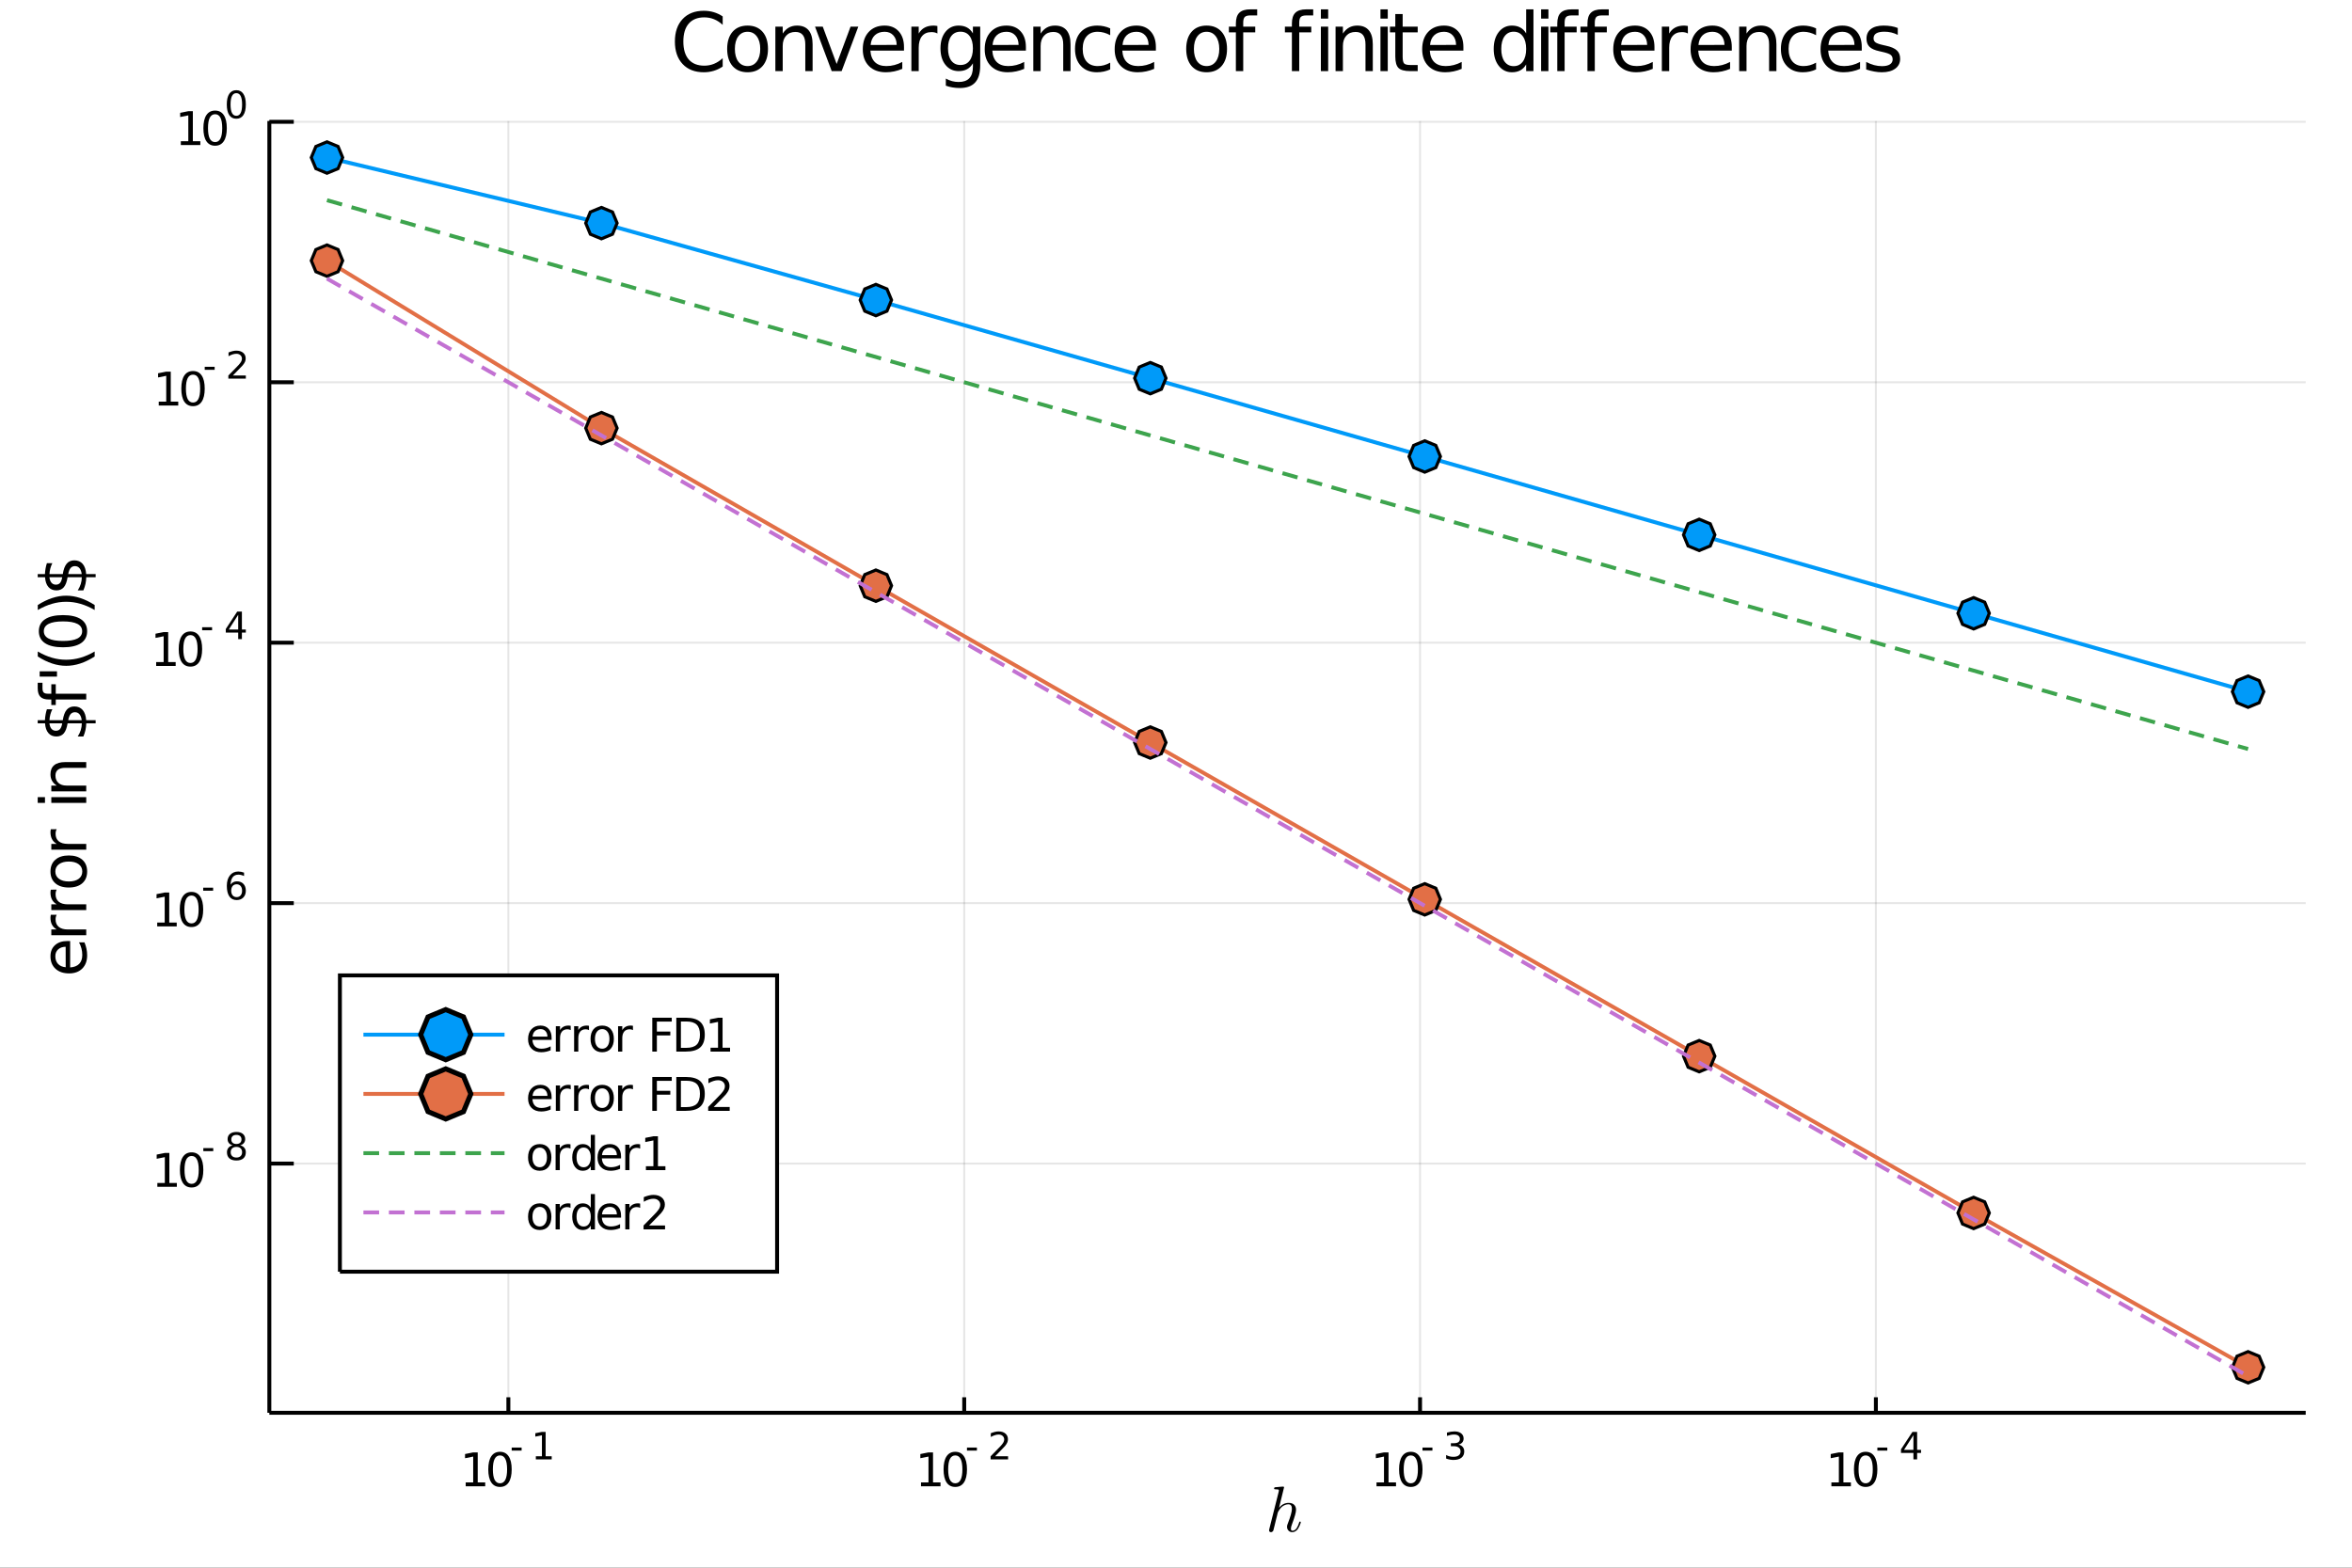 <?xml version="1.0" encoding="utf-8"?>
<svg xmlns="http://www.w3.org/2000/svg" xmlns:xlink="http://www.w3.org/1999/xlink" width="600" height="400" viewBox="0 0 2400 1600">
<rect x="0" y="0" width="2400" height="1600" fill="#333333" stroke="none"/>
<defs>
  <clipPath id="clip160">
    <rect x="0" y="0" width="2400" height="1600"/>
  </clipPath>
</defs>
<path clip-path="url(#clip160)" d="
M0 1600 L2400 1600 L2400 0 L0 0  Z
  " fill="#ffffff" fill-rule="evenodd" fill-opacity="1"/>
<defs>
  <clipPath id="clip161">
    <rect x="480" y="0" width="1681" height="1600"/>
  </clipPath>
</defs>
<path clip-path="url(#clip160)" d="
M274.843 1441.9 L2352.76 1441.9 L2352.76 123.472 L274.843 123.472  Z
  " fill="#ffffff" fill-rule="evenodd" fill-opacity="1"/>
<defs>
  <clipPath id="clip162">
    <rect x="274" y="123" width="2079" height="1319"/>
  </clipPath>
</defs>
<polyline clip-path="url(#clip162)" style="stroke:#000000; stroke-width:2; stroke-opacity:0.1; fill:none" points="
  1914.17,1441.9 1914.17,123.472 
  "/>
<polyline clip-path="url(#clip162)" style="stroke:#000000; stroke-width:2; stroke-opacity:0.1; fill:none" points="
  1449.03,1441.9 1449.03,123.472 
  "/>
<polyline clip-path="url(#clip162)" style="stroke:#000000; stroke-width:2; stroke-opacity:0.1; fill:none" points="
  983.89,1441.9 983.89,123.472 
  "/>
<polyline clip-path="url(#clip162)" style="stroke:#000000; stroke-width:2; stroke-opacity:0.1; fill:none" points="
  518.75,1441.9 518.75,123.472 
  "/>
<polyline clip-path="url(#clip162)" style="stroke:#000000; stroke-width:2; stroke-opacity:0.1; fill:none" points="
  2352.76,1187.56 274.843,1187.56 
  "/>
<polyline clip-path="url(#clip162)" style="stroke:#000000; stroke-width:2; stroke-opacity:0.1; fill:none" points="
  2352.76,921.749 274.843,921.749 
  "/>
<polyline clip-path="url(#clip162)" style="stroke:#000000; stroke-width:2; stroke-opacity:0.1; fill:none" points="
  2352.76,655.94 274.843,655.94 
  "/>
<polyline clip-path="url(#clip162)" style="stroke:#000000; stroke-width:2; stroke-opacity:0.1; fill:none" points="
  2352.76,390.132 274.843,390.132 
  "/>
<polyline clip-path="url(#clip162)" style="stroke:#000000; stroke-width:2; stroke-opacity:0.1; fill:none" points="
  2352.76,124.323 274.843,124.323 
  "/>
<polyline clip-path="url(#clip160)" style="stroke:#000000; stroke-width:4; stroke-opacity:1; fill:none" points="
  2352.76,1441.9 274.843,1441.9 
  "/>
<polyline clip-path="url(#clip160)" style="stroke:#000000; stroke-width:4; stroke-opacity:1; fill:none" points="
  274.843,1441.9 274.843,123.472 
  "/>
<polyline clip-path="url(#clip160)" style="stroke:#000000; stroke-width:4; stroke-opacity:1; fill:none" points="
  1914.17,1441.9 1914.17,1426.08 
  "/>
<polyline clip-path="url(#clip160)" style="stroke:#000000; stroke-width:4; stroke-opacity:1; fill:none" points="
  1449.03,1441.9 1449.03,1426.08 
  "/>
<polyline clip-path="url(#clip160)" style="stroke:#000000; stroke-width:4; stroke-opacity:1; fill:none" points="
  983.89,1441.9 983.89,1426.08 
  "/>
<polyline clip-path="url(#clip160)" style="stroke:#000000; stroke-width:4; stroke-opacity:1; fill:none" points="
  518.75,1441.9 518.75,1426.08 
  "/>
<polyline clip-path="url(#clip160)" style="stroke:#000000; stroke-width:4; stroke-opacity:1; fill:none" points="
  274.843,1187.56 299.778,1187.56 
  "/>
<polyline clip-path="url(#clip160)" style="stroke:#000000; stroke-width:4; stroke-opacity:1; fill:none" points="
  274.843,921.749 299.778,921.749 
  "/>
<polyline clip-path="url(#clip160)" style="stroke:#000000; stroke-width:4; stroke-opacity:1; fill:none" points="
  274.843,655.94 299.778,655.94 
  "/>
<polyline clip-path="url(#clip160)" style="stroke:#000000; stroke-width:4; stroke-opacity:1; fill:none" points="
  274.843,390.132 299.778,390.132 
  "/>
<polyline clip-path="url(#clip160)" style="stroke:#000000; stroke-width:4; stroke-opacity:1; fill:none" points="
  274.843,124.323 299.778,124.323 
  "/>
<path clip-path="url(#clip160)" d="M 0 0 M1868.76 1512.97 L1876.4 1512.97 L1876.4 1486.61 L1868.09 1488.27 L1868.09 1484.01 L1876.35 1482.35 L1881.03 1482.35 L1881.03 1512.97 L1888.66 1512.97 L1888.66 1516.91 L1868.76 1516.91 L1868.76 1512.97 Z" fill="#000000" fill-rule="evenodd" fill-opacity="1" /><path clip-path="url(#clip160)" d="M 0 0 M1903.73 1485.43 Q1900.12 1485.43 1898.29 1488.99 Q1896.49 1492.53 1896.49 1499.66 Q1896.49 1506.77 1898.29 1510.33 Q1900.12 1513.87 1903.73 1513.87 Q1907.37 1513.87 1909.17 1510.33 Q1911 1506.77 1911 1499.66 Q1911 1492.53 1909.17 1488.99 Q1907.37 1485.43 1903.73 1485.43 M1903.73 1481.72 Q1909.54 1481.72 1912.6 1486.33 Q1915.68 1490.91 1915.68 1499.66 Q1915.68 1508.39 1912.6 1513 Q1909.54 1517.58 1903.73 1517.58 Q1897.92 1517.58 1894.85 1513 Q1891.79 1508.39 1891.79 1499.66 Q1891.79 1490.91 1894.85 1486.33 Q1897.92 1481.72 1903.73 1481.72 Z" fill="#000000" fill-rule="evenodd" fill-opacity="1" /><path clip-path="url(#clip160)" d="M 0 0 M1915.68 1477.4 L1925.82 1477.4 L1925.82 1480.49 L1915.68 1480.49 L1915.68 1477.4 Z" fill="#000000" fill-rule="evenodd" fill-opacity="1" /><path clip-path="url(#clip160)" d="M 0 0 M1952.47 1464.73 L1942.87 1479.72 L1952.47 1479.72 L1952.47 1464.73 M1951.47 1461.42 L1956.25 1461.42 L1956.25 1479.72 L1960.25 1479.72 L1960.25 1482.88 L1956.25 1482.88 L1956.25 1489.5 L1952.47 1489.5 L1952.47 1482.88 L1939.79 1482.88 L1939.79 1479.21 L1951.47 1461.42 Z" fill="#000000" fill-rule="evenodd" fill-opacity="1" /><path clip-path="url(#clip160)" d="M 0 0 M1404.6 1512.97 L1412.24 1512.97 L1412.24 1486.61 L1403.93 1488.27 L1403.93 1484.01 L1412.2 1482.35 L1416.87 1482.35 L1416.87 1512.97 L1424.51 1512.97 L1424.51 1516.91 L1404.6 1516.91 L1404.6 1512.97 Z" fill="#000000" fill-rule="evenodd" fill-opacity="1" /><path clip-path="url(#clip160)" d="M 0 0 M1439.58 1485.43 Q1435.97 1485.43 1434.14 1488.99 Q1432.34 1492.53 1432.34 1499.66 Q1432.34 1506.77 1434.14 1510.33 Q1435.97 1513.87 1439.58 1513.87 Q1443.22 1513.87 1445.02 1510.33 Q1446.85 1506.77 1446.85 1499.66 Q1446.85 1492.53 1445.02 1488.99 Q1443.22 1485.43 1439.58 1485.43 M1439.58 1481.72 Q1445.39 1481.72 1448.45 1486.33 Q1451.53 1490.91 1451.53 1499.66 Q1451.53 1508.39 1448.45 1513 Q1445.39 1517.58 1439.58 1517.58 Q1433.77 1517.58 1430.69 1513 Q1427.64 1508.39 1427.64 1499.66 Q1427.64 1490.91 1430.69 1486.33 Q1433.77 1481.72 1439.58 1481.72 Z" fill="#000000" fill-rule="evenodd" fill-opacity="1" /><path clip-path="url(#clip160)" d="M 0 0 M1451.53 1477.4 L1461.66 1477.4 L1461.66 1480.49 L1451.53 1480.49 L1451.53 1477.4 Z" fill="#000000" fill-rule="evenodd" fill-opacity="1" /><path clip-path="url(#clip160)" d="M 0 0 M1488.33 1474.36 Q1491.06 1474.94 1492.58 1476.78 Q1494.13 1478.63 1494.13 1481.33 Q1494.13 1485.49 1491.27 1487.77 Q1488.41 1490.04 1483.14 1490.04 Q1481.37 1490.04 1479.49 1489.68 Q1477.63 1489.35 1475.64 1488.65 L1475.64 1484.98 Q1477.22 1485.9 1479.1 1486.37 Q1480.98 1486.84 1483.03 1486.84 Q1486.6 1486.84 1488.46 1485.43 Q1490.35 1484.02 1490.35 1481.33 Q1490.35 1478.85 1488.6 1477.46 Q1486.87 1476.05 1483.76 1476.05 L1480.49 1476.05 L1480.49 1472.93 L1483.91 1472.93 Q1486.72 1472.93 1488.2 1471.82 Q1489.69 1470.69 1489.69 1468.58 Q1489.69 1466.42 1488.14 1465.27 Q1486.62 1464.11 1483.76 1464.11 Q1482.2 1464.11 1480.41 1464.44 Q1478.63 1464.78 1476.48 1465.5 L1476.48 1462.11 Q1478.65 1461.51 1480.53 1461.21 Q1482.43 1460.91 1484.1 1460.91 Q1488.43 1460.91 1490.95 1462.88 Q1493.47 1464.84 1493.47 1468.19 Q1493.47 1470.52 1492.13 1472.14 Q1490.8 1473.74 1488.33 1474.36 Z" fill="#000000" fill-rule="evenodd" fill-opacity="1" /><path clip-path="url(#clip160)" d="M 0 0 M939.794 1512.97 L947.433 1512.97 L947.433 1486.61 L939.123 1488.27 L939.123 1484.01 L947.387 1482.35 L952.062 1482.35 L952.062 1512.97 L959.701 1512.97 L959.701 1516.91 L939.794 1516.91 L939.794 1512.97 Z" fill="#000000" fill-rule="evenodd" fill-opacity="1" /><path clip-path="url(#clip160)" d="M 0 0 M974.771 1485.43 Q971.16 1485.43 969.331 1488.99 Q967.525 1492.53 967.525 1499.66 Q967.525 1506.77 969.331 1510.33 Q971.16 1513.87 974.771 1513.87 Q978.405 1513.87 980.21 1510.33 Q982.039 1506.77 982.039 1499.66 Q982.039 1492.53 980.21 1488.99 Q978.405 1485.43 974.771 1485.43 M974.771 1481.72 Q980.581 1481.72 983.636 1486.33 Q986.715 1490.91 986.715 1499.66 Q986.715 1508.39 983.636 1513 Q980.581 1517.58 974.771 1517.58 Q968.96 1517.58 965.882 1513 Q962.826 1508.39 962.826 1499.66 Q962.826 1490.91 965.882 1486.33 Q968.96 1481.72 974.771 1481.72 Z" fill="#000000" fill-rule="evenodd" fill-opacity="1" /><path clip-path="url(#clip160)" d="M 0 0 M986.715 1477.4 L996.852 1477.4 L996.852 1480.49 L986.715 1480.49 L986.715 1477.4 Z" fill="#000000" fill-rule="evenodd" fill-opacity="1" /><path clip-path="url(#clip160)" d="M 0 0 M1015.4 1486.3 L1028.66 1486.3 L1028.66 1489.5 L1010.83 1489.5 L1010.83 1486.3 Q1012.99 1484.06 1016.71 1480.3 Q1020.46 1476.52 1021.42 1475.43 Q1023.24 1473.38 1023.95 1471.97 Q1024.69 1470.54 1024.69 1469.17 Q1024.69 1466.93 1023.11 1465.52 Q1021.55 1464.11 1019.03 1464.11 Q1017.24 1464.11 1015.25 1464.73 Q1013.27 1465.35 1011.01 1466.61 L1011.01 1462.77 Q1013.31 1461.85 1015.3 1461.38 Q1017.3 1460.91 1018.95 1460.91 Q1023.31 1460.91 1025.91 1463.09 Q1028.51 1465.27 1028.51 1468.92 Q1028.51 1470.65 1027.85 1472.21 Q1027.21 1473.75 1025.5 1475.86 Q1025.03 1476.41 1022.51 1479.02 Q1019.99 1481.62 1015.4 1486.3 Z" fill="#000000" fill-rule="evenodd" fill-opacity="1" /><path clip-path="url(#clip160)" d="M 0 0 M475.209 1512.97 L482.848 1512.97 L482.848 1486.61 L474.538 1488.27 L474.538 1484.01 L482.801 1482.35 L487.477 1482.35 L487.477 1512.97 L495.116 1512.97 L495.116 1516.91 L475.209 1516.91 L475.209 1512.97 Z" fill="#000000" fill-rule="evenodd" fill-opacity="1" /><path clip-path="url(#clip160)" d="M 0 0 M510.185 1485.43 Q506.574 1485.43 504.746 1488.99 Q502.94 1492.53 502.94 1499.66 Q502.94 1506.77 504.746 1510.33 Q506.574 1513.87 510.185 1513.87 Q513.82 1513.87 515.625 1510.33 Q517.454 1506.77 517.454 1499.66 Q517.454 1492.53 515.625 1488.99 Q513.82 1485.43 510.185 1485.43 M510.185 1481.72 Q515.996 1481.72 519.051 1486.33 Q522.13 1490.91 522.13 1499.66 Q522.13 1508.39 519.051 1513 Q515.996 1517.58 510.185 1517.58 Q504.375 1517.58 501.297 1513 Q498.241 1508.39 498.241 1499.66 Q498.241 1490.91 501.297 1486.33 Q504.375 1481.72 510.185 1481.72 Z" fill="#000000" fill-rule="evenodd" fill-opacity="1" /><path clip-path="url(#clip160)" d="M 0 0 M522.13 1477.4 L532.267 1477.4 L532.267 1480.49 L522.13 1480.49 L522.13 1477.4 Z" fill="#000000" fill-rule="evenodd" fill-opacity="1" /><path clip-path="url(#clip160)" d="M 0 0 M546.787 1486.3 L552.993 1486.3 L552.993 1464.88 L546.241 1466.23 L546.241 1462.77 L552.956 1461.42 L556.755 1461.42 L556.755 1486.3 L562.962 1486.3 L562.962 1489.5 L546.787 1489.5 L546.787 1486.3 Z" fill="#000000" fill-rule="evenodd" fill-opacity="1" /><path clip-path="url(#clip160)" d="M 0 0 M160.551 1207.35 L168.19 1207.35 L168.19 1180.99 L159.88 1182.65 L159.88 1178.39 L168.144 1176.73 L172.82 1176.73 L172.82 1207.35 L180.458 1207.35 L180.458 1211.29 L160.551 1211.29 L160.551 1207.35 Z" fill="#000000" fill-rule="evenodd" fill-opacity="1" /><path clip-path="url(#clip160)" d="M 0 0 M195.528 1179.8 Q191.917 1179.8 190.088 1183.37 Q188.282 1186.91 188.282 1194.04 Q188.282 1201.15 190.088 1204.71 Q191.917 1208.25 195.528 1208.25 Q199.162 1208.25 200.968 1204.71 Q202.796 1201.15 202.796 1194.04 Q202.796 1186.91 200.968 1183.37 Q199.162 1179.8 195.528 1179.8 M195.528 1176.1 Q201.338 1176.1 204.393 1180.71 Q207.472 1185.29 207.472 1194.04 Q207.472 1202.77 204.393 1207.37 Q201.338 1211.96 195.528 1211.96 Q189.718 1211.96 186.639 1207.37 Q183.583 1202.77 183.583 1194.04 Q183.583 1185.29 186.639 1180.71 Q189.718 1176.1 195.528 1176.1 Z" fill="#000000" fill-rule="evenodd" fill-opacity="1" /><path clip-path="url(#clip160)" d="M 0 0 M207.472 1171.78 L217.609 1171.78 L217.609 1174.87 L207.472 1174.87 L207.472 1171.78 Z" fill="#000000" fill-rule="evenodd" fill-opacity="1" /><path clip-path="url(#clip160)" d="M 0 0 M241.213 1170.54 Q238.505 1170.54 236.944 1171.99 Q235.402 1173.44 235.402 1175.98 Q235.402 1178.52 236.944 1179.96 Q238.505 1181.41 241.213 1181.41 Q243.922 1181.41 245.483 1179.96 Q247.044 1178.5 247.044 1175.98 Q247.044 1173.44 245.483 1171.99 Q243.94 1170.54 241.213 1170.54 M237.414 1168.92 Q234.969 1168.32 233.596 1166.65 Q232.242 1164.97 232.242 1162.57 Q232.242 1159.2 234.631 1157.24 Q237.038 1155.29 241.213 1155.29 Q245.407 1155.29 247.796 1157.24 Q250.185 1159.2 250.185 1162.57 Q250.185 1164.97 248.812 1166.65 Q247.457 1168.32 245.031 1168.92 Q247.777 1169.56 249.301 1171.42 Q250.843 1173.29 250.843 1175.98 Q250.843 1180.06 248.341 1182.24 Q245.859 1184.42 241.213 1184.42 Q236.568 1184.42 234.066 1182.24 Q231.584 1180.06 231.584 1175.98 Q231.584 1173.29 233.126 1171.42 Q234.668 1169.56 237.414 1168.92 M236.022 1162.92 Q236.022 1165.11 237.376 1166.33 Q238.749 1167.55 241.213 1167.55 Q243.658 1167.55 245.031 1166.33 Q246.423 1165.11 246.423 1162.92 Q246.423 1160.74 245.031 1159.52 Q243.658 1158.3 241.213 1158.3 Q238.749 1158.3 237.376 1159.52 Q236.022 1160.74 236.022 1162.92 Z" fill="#000000" fill-rule="evenodd" fill-opacity="1" /><path clip-path="url(#clip160)" d="M 0 0 M160.419 941.542 L168.058 941.542 L168.058 915.176 L159.748 916.843 L159.748 912.584 L168.012 910.917 L172.688 910.917 L172.688 941.542 L180.327 941.542 L180.327 945.477 L160.419 945.477 L160.419 941.542 Z" fill="#000000" fill-rule="evenodd" fill-opacity="1" /><path clip-path="url(#clip160)" d="M 0 0 M195.396 913.996 Q191.785 913.996 189.956 917.56 Q188.151 921.102 188.151 928.232 Q188.151 935.338 189.956 938.903 Q191.785 942.445 195.396 942.445 Q199.03 942.445 200.836 938.903 Q202.665 935.338 202.665 928.232 Q202.665 921.102 200.836 917.56 Q199.03 913.996 195.396 913.996 M195.396 910.292 Q201.206 910.292 204.262 914.898 Q207.34 919.482 207.34 928.232 Q207.34 936.958 204.262 941.565 Q201.206 946.148 195.396 946.148 Q189.586 946.148 186.507 941.565 Q183.452 936.958 183.452 928.232 Q183.452 919.482 186.507 914.898 Q189.586 910.292 195.396 910.292 Z" fill="#000000" fill-rule="evenodd" fill-opacity="1" /><path clip-path="url(#clip160)" d="M 0 0 M207.34 905.973 L217.478 905.973 L217.478 909.058 L207.34 909.058 L207.34 905.973 Z" fill="#000000" fill-rule="evenodd" fill-opacity="1" /><path clip-path="url(#clip160)" d="M 0 0 M241.477 902.513 Q238.919 902.513 237.414 904.262 Q235.928 906.011 235.928 909.058 Q235.928 912.086 237.414 913.854 Q238.919 915.603 241.477 915.603 Q244.034 915.603 245.52 913.854 Q247.025 912.086 247.025 909.058 Q247.025 906.011 245.52 904.262 Q244.034 902.513 241.477 902.513 M249.018 890.607 L249.018 894.068 Q247.589 893.391 246.122 893.033 Q244.674 892.676 243.244 892.676 Q239.483 892.676 237.489 895.215 Q235.514 897.754 235.232 902.889 Q236.342 901.252 238.016 900.387 Q239.69 899.503 241.702 899.503 Q245.934 899.503 248.379 902.08 Q250.843 904.638 250.843 909.058 Q250.843 913.383 248.285 915.998 Q245.727 918.612 241.477 918.612 Q236.605 918.612 234.029 914.888 Q231.452 911.145 231.452 904.055 Q231.452 897.397 234.612 893.447 Q237.771 889.479 243.094 889.479 Q244.523 889.479 245.972 889.761 Q247.439 890.043 249.018 890.607 Z" fill="#000000" fill-rule="evenodd" fill-opacity="1" /><path clip-path="url(#clip160)" d="M 0 0 M159.347 675.733 L166.986 675.733 L166.986 649.367 L158.676 651.034 L158.676 646.775 L166.94 645.108 L171.616 645.108 L171.616 675.733 L179.255 675.733 L179.255 679.668 L159.347 679.668 L159.347 675.733 Z" fill="#000000" fill-rule="evenodd" fill-opacity="1" /><path clip-path="url(#clip160)" d="M 0 0 M194.324 648.187 Q190.713 648.187 188.884 651.752 Q187.079 655.293 187.079 662.423 Q187.079 669.529 188.884 673.094 Q190.713 676.636 194.324 676.636 Q197.958 676.636 199.764 673.094 Q201.593 669.529 201.593 662.423 Q201.593 655.293 199.764 651.752 Q197.958 648.187 194.324 648.187 M194.324 644.483 Q200.134 644.483 203.19 649.09 Q206.268 653.673 206.268 662.423 Q206.268 671.15 203.19 675.756 Q200.134 680.339 194.324 680.339 Q188.514 680.339 185.435 675.756 Q182.38 671.15 182.38 662.423 Q182.38 653.673 185.435 649.09 Q188.514 644.483 194.324 644.483 Z" fill="#000000" fill-rule="evenodd" fill-opacity="1" /><path clip-path="url(#clip160)" d="M 0 0 M206.268 640.164 L216.406 640.164 L216.406 643.249 L206.268 643.249 L206.268 640.164 Z" fill="#000000" fill-rule="evenodd" fill-opacity="1" /><path clip-path="url(#clip160)" d="M 0 0 M243.056 627.488 L233.464 642.478 L243.056 642.478 L243.056 627.488 M242.06 624.178 L246.837 624.178 L246.837 642.478 L250.843 642.478 L250.843 645.637 L246.837 645.637 L246.837 652.258 L243.056 652.258 L243.056 645.637 L230.38 645.637 L230.38 641.97 L242.06 624.178 Z" fill="#000000" fill-rule="evenodd" fill-opacity="1" /><path clip-path="url(#clip160)" d="M 0 0 M161.98 409.924 L169.619 409.924 L169.619 383.558 L161.309 385.225 L161.309 380.966 L169.573 379.299 L174.249 379.299 L174.249 409.924 L181.888 409.924 L181.888 413.859 L161.98 413.859 L161.98 409.924 Z" fill="#000000" fill-rule="evenodd" fill-opacity="1" /><path clip-path="url(#clip160)" d="M 0 0 M196.957 382.378 Q193.346 382.378 191.517 385.943 Q189.712 389.484 189.712 396.614 Q189.712 403.72 191.517 407.285 Q193.346 410.827 196.957 410.827 Q200.591 410.827 202.397 407.285 Q204.226 403.72 204.226 396.614 Q204.226 389.484 202.397 385.943 Q200.591 382.378 196.957 382.378 M196.957 378.674 Q202.767 378.674 205.823 383.281 Q208.901 387.864 208.901 396.614 Q208.901 405.341 205.823 409.947 Q202.767 414.53 196.957 414.53 Q191.147 414.53 188.068 409.947 Q185.013 405.341 185.013 396.614 Q185.013 387.864 188.068 383.281 Q191.147 378.674 196.957 378.674 Z" fill="#000000" fill-rule="evenodd" fill-opacity="1" /><path clip-path="url(#clip160)" d="M 0 0 M208.901 374.355 L219.039 374.355 L219.039 377.44 L208.901 377.44 L208.901 374.355 Z" fill="#000000" fill-rule="evenodd" fill-opacity="1" /><path clip-path="url(#clip160)" d="M 0 0 M237.583 383.251 L250.843 383.251 L250.843 386.449 L233.013 386.449 L233.013 383.251 Q235.176 381.013 238.9 377.252 Q242.643 373.471 243.602 372.381 Q245.426 370.331 246.141 368.92 Q246.874 367.491 246.874 366.118 Q246.874 363.879 245.295 362.469 Q243.733 361.058 241.213 361.058 Q239.427 361.058 237.433 361.679 Q235.458 362.3 233.201 363.56 L233.201 359.723 Q235.496 358.801 237.489 358.331 Q239.483 357.861 241.138 357.861 Q245.501 357.861 248.097 360.043 Q250.692 362.224 250.692 365.873 Q250.692 367.603 250.034 369.164 Q249.395 370.707 247.683 372.813 Q247.213 373.359 244.693 375.973 Q242.172 378.568 237.583 383.251 Z" fill="#000000" fill-rule="evenodd" fill-opacity="1" /><path clip-path="url(#clip160)" d="M 0 0 M184.512 144.115 L192.151 144.115 L192.151 117.75 L183.841 119.416 L183.841 115.157 L192.105 113.49 L196.781 113.49 L196.781 144.115 L204.419 144.115 L204.419 148.05 L184.512 148.05 L184.512 144.115 Z" fill="#000000" fill-rule="evenodd" fill-opacity="1" /><path clip-path="url(#clip160)" d="M 0 0 M219.489 116.569 Q215.878 116.569 214.049 120.134 Q212.243 123.675 212.243 130.805 Q212.243 137.911 214.049 141.476 Q215.878 145.018 219.489 145.018 Q223.123 145.018 224.929 141.476 Q226.757 137.911 226.757 130.805 Q226.757 123.675 224.929 120.134 Q223.123 116.569 219.489 116.569 M219.489 112.865 Q225.299 112.865 228.355 117.472 Q231.433 122.055 231.433 130.805 Q231.433 139.532 228.355 144.138 Q225.299 148.722 219.489 148.722 Q213.679 148.722 210.6 144.138 Q207.544 139.532 207.544 130.805 Q207.544 122.055 210.6 117.472 Q213.679 112.865 219.489 112.865 Z" fill="#000000" fill-rule="evenodd" fill-opacity="1" /><path clip-path="url(#clip160)" d="M 0 0 M241.138 95.061 Q238.204 95.061 236.718 97.958 Q235.251 100.835 235.251 106.628 Q235.251 112.402 236.718 115.299 Q238.204 118.176 241.138 118.176 Q244.091 118.176 245.558 115.299 Q247.044 112.402 247.044 106.628 Q247.044 100.835 245.558 97.958 Q244.091 95.061 241.138 95.061 M241.138 92.052 Q245.859 92.052 248.341 95.795 Q250.843 99.519 250.843 106.628 Q250.843 113.719 248.341 117.461 Q245.859 121.185 241.138 121.185 Q236.417 121.185 233.916 117.461 Q231.433 113.719 231.433 106.628 Q231.433 99.519 233.916 95.795 Q236.417 92.052 241.138 92.052 Z" fill="#000000" fill-rule="evenodd" fill-opacity="1" /><path clip-path="url(#clip160)" d="M 0 0 M737.437 16.755 L737.437 25.383 Q733.305 21.535 728.606 19.631 Q723.947 17.727 718.681 17.727 Q708.311 17.727 702.801 24.087 Q697.292 30.406 697.292 42.397 Q697.292 54.347 702.801 60.707 Q708.311 67.026 718.681 67.026 Q723.947 67.026 728.606 65.122 Q733.305 63.218 737.437 59.37 L737.437 67.918 Q733.143 70.834 728.322 72.292 Q723.542 73.751 718.195 73.751 Q704.462 73.751 696.563 65.365 Q688.664 56.94 688.664 42.397 Q688.664 27.814 696.563 19.428 Q704.462 11.002 718.195 11.002 Q723.623 11.002 728.403 12.461 Q733.224 13.878 737.437 16.755 Z" fill="#000000" fill-rule="evenodd" fill-opacity="1" /><path clip-path="url(#clip160)" d="M 0 0 M762.836 32.431 Q756.841 32.431 753.357 37.131 Q749.873 41.789 749.873 49.931 Q749.873 58.074 753.316 62.773 Q756.8 67.431 762.836 67.431 Q768.791 67.431 772.274 62.732 Q775.758 58.033 775.758 49.931 Q775.758 41.87 772.274 37.171 Q768.791 32.431 762.836 32.431 M762.836 26.112 Q772.558 26.112 778.108 32.431 Q783.658 38.751 783.658 49.931 Q783.658 61.071 778.108 67.431 Q772.558 73.751 762.836 73.751 Q753.073 73.751 747.523 67.431 Q742.014 61.071 742.014 49.931 Q742.014 38.751 747.523 32.431 Q753.073 26.112 762.836 26.112 Z" fill="#000000" fill-rule="evenodd" fill-opacity="1" /><path clip-path="url(#clip160)" d="M 0 0 M829.19 45.192 L829.19 72.576 L821.736 72.576 L821.736 45.435 Q821.736 38.994 819.224 35.794 Q816.713 32.594 811.69 32.594 Q805.654 32.594 802.17 36.442 Q798.686 40.29 798.686 46.934 L798.686 72.576 L791.192 72.576 L791.192 27.206 L798.686 27.206 L798.686 34.254 Q801.36 30.163 804.965 28.138 Q808.611 26.112 813.351 26.112 Q821.169 26.112 825.179 30.973 Q829.19 35.794 829.19 45.192 Z" fill="#000000" fill-rule="evenodd" fill-opacity="1" /><path clip-path="url(#clip160)" d="M 0 0 M831.661 27.206 L839.56 27.206 L853.738 65.284 L867.916 27.206 L875.816 27.206 L858.802 72.576 L848.675 72.576 L831.661 27.206 Z" fill="#000000" fill-rule="evenodd" fill-opacity="1" /><path clip-path="url(#clip160)" d="M 0 0 M922.442 48.028 L922.442 51.673 L888.171 51.673 Q888.657 59.37 892.789 63.421 Q896.961 67.431 904.374 67.431 Q908.668 67.431 912.679 66.378 Q916.73 65.325 920.7 63.218 L920.7 70.267 Q916.689 71.968 912.476 72.86 Q908.263 73.751 903.929 73.751 Q893.072 73.751 886.713 67.431 Q880.393 61.112 880.393 50.337 Q880.393 39.197 886.388 32.675 Q892.424 26.112 902.633 26.112 Q911.788 26.112 917.094 32.026 Q922.442 37.9 922.442 48.028 M914.988 45.84 Q914.907 39.723 911.545 36.077 Q908.223 32.431 902.714 32.431 Q896.475 32.431 892.708 35.956 Q888.981 39.48 888.414 45.88 L914.988 45.84 Z" fill="#000000" fill-rule="evenodd" fill-opacity="1" /><path clip-path="url(#clip160)" d="M 0 0 M956.55 34.173 Q955.294 33.444 953.796 33.12 Q952.337 32.756 950.555 32.756 Q944.235 32.756 940.833 36.888 Q937.47 40.979 937.47 48.676 L937.47 72.576 L929.976 72.576 L929.976 27.206 L937.47 27.206 L937.47 34.254 Q939.82 30.122 943.587 28.138 Q947.355 26.112 952.742 26.112 Q953.512 26.112 954.444 26.234 Q955.375 26.315 956.51 26.517 L956.55 34.173 Z" fill="#000000" fill-rule="evenodd" fill-opacity="1" /><path clip-path="url(#clip160)" d="M 0 0 M992.765 49.364 Q992.765 41.263 989.403 36.806 Q986.081 32.35 980.045 32.35 Q974.05 32.35 970.688 36.806 Q967.366 41.263 967.366 49.364 Q967.366 57.426 970.688 61.882 Q974.05 66.338 980.045 66.338 Q986.081 66.338 989.403 61.882 Q992.765 57.426 992.765 49.364 M1000.22 66.945 Q1000.22 78.531 995.074 84.162 Q989.93 89.833 979.316 89.833 Q975.387 89.833 971.903 89.225 Q968.419 88.658 965.138 87.443 L965.138 80.192 Q968.419 81.974 971.619 82.825 Q974.82 83.675 978.141 83.675 Q985.474 83.675 989.119 79.827 Q992.765 76.019 992.765 68.282 L992.765 64.596 Q990.456 68.606 986.851 70.591 Q983.246 72.576 978.222 72.576 Q969.878 72.576 964.773 66.216 Q959.669 59.856 959.669 49.364 Q959.669 38.832 964.773 32.472 Q969.878 26.112 978.222 26.112 Q983.246 26.112 986.851 28.097 Q990.456 30.082 992.765 34.092 L992.765 27.206 L1000.22 27.206 L1000.22 66.945 Z" fill="#000000" fill-rule="evenodd" fill-opacity="1" /><path clip-path="url(#clip160)" d="M 0 0 M1046.84 48.028 L1046.84 51.673 L1012.57 51.673 Q1013.06 59.37 1017.19 63.421 Q1021.36 67.431 1028.78 67.431 Q1033.07 67.431 1037.08 66.378 Q1041.13 65.325 1045.1 63.218 L1045.1 70.267 Q1041.09 71.968 1036.88 72.86 Q1032.67 73.751 1028.33 73.751 Q1017.48 73.751 1011.12 67.431 Q1004.8 61.112 1004.8 50.337 Q1004.8 39.197 1010.79 32.675 Q1016.83 26.112 1027.04 26.112 Q1036.19 26.112 1041.5 32.026 Q1046.84 37.9 1046.84 48.028 M1039.39 45.84 Q1039.31 39.723 1035.95 36.077 Q1032.63 32.431 1027.12 32.431 Q1020.88 32.431 1017.11 35.956 Q1013.38 39.48 1012.82 45.88 L1039.39 45.84 Z" fill="#000000" fill-rule="evenodd" fill-opacity="1" /><path clip-path="url(#clip160)" d="M 0 0 M1092.38 45.192 L1092.38 72.576 L1084.92 72.576 L1084.92 45.435 Q1084.92 38.994 1082.41 35.794 Q1079.9 32.594 1074.88 32.594 Q1068.84 32.594 1065.36 36.442 Q1061.87 40.29 1061.87 46.934 L1061.87 72.576 L1054.38 72.576 L1054.38 27.206 L1061.87 27.206 L1061.87 34.254 Q1064.55 30.163 1068.15 28.138 Q1071.8 26.112 1076.54 26.112 Q1084.36 26.112 1088.37 30.973 Q1092.38 35.794 1092.38 45.192 Z" fill="#000000" fill-rule="evenodd" fill-opacity="1" /><path clip-path="url(#clip160)" d="M 0 0 M1132.85 28.948 L1132.85 35.915 Q1129.69 34.173 1126.49 33.323 Q1123.33 32.431 1120.09 32.431 Q1112.83 32.431 1108.82 37.05 Q1104.81 41.627 1104.81 49.931 Q1104.81 58.236 1108.82 62.854 Q1112.83 67.431 1120.09 67.431 Q1123.33 67.431 1126.49 66.581 Q1129.69 65.689 1132.85 63.948 L1132.85 70.834 Q1129.73 72.292 1126.36 73.022 Q1123.04 73.751 1119.27 73.751 Q1109.03 73.751 1102.99 67.31 Q1096.95 60.869 1096.95 49.931 Q1096.95 38.832 1103.03 32.472 Q1109.15 26.112 1119.76 26.112 Q1123.2 26.112 1126.49 26.841 Q1129.77 27.53 1132.85 28.948 Z" fill="#000000" fill-rule="evenodd" fill-opacity="1" /><path clip-path="url(#clip160)" d="M 0 0 M1179.47 48.028 L1179.47 51.673 L1145.2 51.673 Q1145.69 59.37 1149.82 63.421 Q1153.99 67.431 1161.4 67.431 Q1165.7 67.431 1169.71 66.378 Q1173.76 65.325 1177.73 63.218 L1177.73 70.267 Q1173.72 71.968 1169.51 72.86 Q1165.29 73.751 1160.96 73.751 Q1150.1 73.751 1143.74 67.431 Q1137.42 61.112 1137.42 50.337 Q1137.42 39.197 1143.42 32.675 Q1149.45 26.112 1159.66 26.112 Q1168.82 26.112 1174.12 32.026 Q1179.47 37.9 1179.47 48.028 M1172.02 45.84 Q1171.94 39.723 1168.57 36.077 Q1165.25 32.431 1159.74 32.431 Q1153.51 32.431 1149.74 35.956 Q1146.01 39.48 1145.44 45.88 L1172.02 45.84 Z" fill="#000000" fill-rule="evenodd" fill-opacity="1" /><path clip-path="url(#clip160)" d="M 0 0 M1231.24 32.431 Q1225.25 32.431 1221.76 37.131 Q1218.28 41.789 1218.28 49.931 Q1218.28 58.074 1221.72 62.773 Q1225.21 67.431 1231.24 67.431 Q1237.2 67.431 1240.68 62.732 Q1244.16 58.033 1244.16 49.931 Q1244.16 41.87 1240.68 37.171 Q1237.2 32.431 1231.24 32.431 M1231.24 26.112 Q1240.96 26.112 1246.51 32.431 Q1252.06 38.751 1252.06 49.931 Q1252.06 61.071 1246.51 67.431 Q1240.96 73.751 1231.24 73.751 Q1221.48 73.751 1215.93 67.431 Q1210.42 61.071 1210.42 49.931 Q1210.42 38.751 1215.93 32.431 Q1221.48 26.112 1231.24 26.112 Z" fill="#000000" fill-rule="evenodd" fill-opacity="1" /><path clip-path="url(#clip160)" d="M 0 0 M1282.85 9.544 L1282.85 15.742 L1275.72 15.742 Q1271.71 15.742 1270.13 17.362 Q1268.59 18.983 1268.59 23.195 L1268.59 27.206 L1280.87 27.206 L1280.87 32.999 L1268.59 32.999 L1268.59 72.576 L1261.1 72.576 L1261.1 32.999 L1253.97 32.999 L1253.97 27.206 L1261.1 27.206 L1261.1 24.046 Q1261.1 16.471 1264.62 13.028 Q1268.15 9.544 1275.8 9.544 L1282.85 9.544 Z" fill="#000000" fill-rule="evenodd" fill-opacity="1" /><path clip-path="url(#clip160)" d="M 0 0 M1340.01 9.544 L1340.01 15.742 L1332.88 15.742 Q1328.87 15.742 1327.29 17.362 Q1325.75 18.983 1325.75 23.195 L1325.75 27.206 L1338.02 27.206 L1338.02 32.999 L1325.75 32.999 L1325.75 72.576 L1318.26 72.576 L1318.26 32.999 L1311.13 32.999 L1311.13 27.206 L1318.26 27.206 L1318.26 24.046 Q1318.26 16.471 1321.78 13.028 Q1325.3 9.544 1332.96 9.544 L1340.01 9.544 Z" fill="#000000" fill-rule="evenodd" fill-opacity="1" /><path clip-path="url(#clip160)" d="M 0 0 M1347.83 27.206 L1355.28 27.206 L1355.28 72.576 L1347.83 72.576 L1347.83 27.206 M1347.83 9.544 L1355.28 9.544 L1355.28 18.983 L1347.83 18.983 L1347.83 9.544 Z" fill="#000000" fill-rule="evenodd" fill-opacity="1" /><path clip-path="url(#clip160)" d="M 0 0 M1400.81 45.192 L1400.81 72.576 L1393.36 72.576 L1393.36 45.435 Q1393.36 38.994 1390.85 35.794 Q1388.34 32.594 1383.31 32.594 Q1377.28 32.594 1373.79 36.442 Q1370.31 40.29 1370.31 46.934 L1370.31 72.576 L1362.82 72.576 L1362.82 27.206 L1370.31 27.206 L1370.31 34.254 Q1372.98 30.163 1376.59 28.138 Q1380.23 26.112 1384.97 26.112 Q1392.79 26.112 1396.8 30.973 Q1400.81 35.794 1400.81 45.192 Z" fill="#000000" fill-rule="evenodd" fill-opacity="1" /><path clip-path="url(#clip160)" d="M 0 0 M1408.63 27.206 L1416.08 27.206 L1416.08 72.576 L1408.63 72.576 L1408.63 27.206 M1408.63 9.544 L1416.08 9.544 L1416.08 18.983 L1408.63 18.983 L1408.63 9.544 Z" fill="#000000" fill-rule="evenodd" fill-opacity="1" /><path clip-path="url(#clip160)" d="M 0 0 M1431.28 14.324 L1431.28 27.206 L1446.63 27.206 L1446.63 32.999 L1431.28 32.999 L1431.28 57.628 Q1431.28 63.178 1432.77 64.758 Q1434.31 66.338 1438.97 66.338 L1446.63 66.338 L1446.63 72.576 L1438.97 72.576 Q1430.34 72.576 1427.06 69.376 Q1423.78 66.135 1423.78 57.628 L1423.78 32.999 L1418.31 32.999 L1418.31 27.206 L1423.78 27.206 L1423.78 14.324 L1431.28 14.324 Z" fill="#000000" fill-rule="evenodd" fill-opacity="1" /><path clip-path="url(#clip160)" d="M 0 0 M1493.25 48.028 L1493.25 51.673 L1458.98 51.673 Q1459.47 59.37 1463.6 63.421 Q1467.77 67.431 1475.19 67.431 Q1479.48 67.431 1483.49 66.378 Q1487.54 65.325 1491.51 63.218 L1491.51 70.267 Q1487.5 71.968 1483.29 72.86 Q1479.08 73.751 1474.74 73.751 Q1463.89 73.751 1457.53 67.431 Q1451.21 61.112 1451.21 50.337 Q1451.21 39.197 1457.2 32.675 Q1463.24 26.112 1473.45 26.112 Q1482.6 26.112 1487.91 32.026 Q1493.25 37.9 1493.25 48.028 M1485.8 45.84 Q1485.72 39.723 1482.36 36.077 Q1479.04 32.431 1473.53 32.431 Q1467.29 32.431 1463.52 35.956 Q1459.79 39.48 1459.23 45.88 L1485.8 45.84 Z" fill="#000000" fill-rule="evenodd" fill-opacity="1" /><path clip-path="url(#clip160)" d="M 0 0 M1557.3 34.092 L1557.3 9.544 L1564.75 9.544 L1564.75 72.576 L1557.3 72.576 L1557.3 65.77 Q1554.95 69.821 1551.34 71.806 Q1547.78 73.751 1542.76 73.751 Q1534.53 73.751 1529.35 67.188 Q1524.2 60.626 1524.2 49.931 Q1524.2 39.237 1529.35 32.675 Q1534.53 26.112 1542.76 26.112 Q1547.78 26.112 1551.34 28.097 Q1554.95 30.041 1557.3 34.092 M1531.9 49.931 Q1531.9 58.155 1535.26 62.854 Q1538.67 67.512 1544.58 67.512 Q1550.49 67.512 1553.9 62.854 Q1557.3 58.155 1557.3 49.931 Q1557.3 41.708 1553.9 37.05 Q1550.49 32.35 1544.58 32.35 Q1538.67 32.35 1535.26 37.05 Q1531.9 41.708 1531.9 49.931 Z" fill="#000000" fill-rule="evenodd" fill-opacity="1" /><path clip-path="url(#clip160)" d="M 0 0 M1572.57 27.206 L1580.02 27.206 L1580.02 72.576 L1572.57 72.576 L1572.57 27.206 M1572.57 9.544 L1580.02 9.544 L1580.02 18.983 L1572.57 18.983 L1572.57 9.544 Z" fill="#000000" fill-rule="evenodd" fill-opacity="1" /><path clip-path="url(#clip160)" d="M 0 0 M1610.81 9.544 L1610.81 15.742 L1603.68 15.742 Q1599.67 15.742 1598.09 17.362 Q1596.55 18.983 1596.55 23.195 L1596.55 27.206 L1608.83 27.206 L1608.83 32.999 L1596.55 32.999 L1596.55 72.576 L1589.06 72.576 L1589.06 32.999 L1581.93 32.999 L1581.93 27.206 L1589.06 27.206 L1589.06 24.046 Q1589.06 16.471 1592.58 13.028 Q1596.11 9.544 1603.76 9.544 L1610.81 9.544 Z" fill="#000000" fill-rule="evenodd" fill-opacity="1" /><path clip-path="url(#clip160)" d="M 0 0 M1641.6 9.544 L1641.6 15.742 L1634.47 15.742 Q1630.46 15.742 1628.88 17.362 Q1627.34 18.983 1627.34 23.195 L1627.34 27.206 L1639.61 27.206 L1639.61 32.999 L1627.34 32.999 L1627.34 72.576 L1619.85 72.576 L1619.85 32.999 L1612.72 32.999 L1612.72 27.206 L1619.85 27.206 L1619.85 24.046 Q1619.85 16.471 1623.37 13.028 Q1626.89 9.544 1634.55 9.544 L1641.6 9.544 Z" fill="#000000" fill-rule="evenodd" fill-opacity="1" /><path clip-path="url(#clip160)" d="M 0 0 M1688.22 48.028 L1688.22 51.673 L1653.95 51.673 Q1654.44 59.37 1658.57 63.421 Q1662.74 67.431 1670.16 67.431 Q1674.45 67.431 1678.46 66.378 Q1682.51 65.325 1686.48 63.218 L1686.48 70.267 Q1682.47 71.968 1678.26 72.86 Q1674.05 73.751 1669.71 73.751 Q1658.86 73.751 1652.5 67.431 Q1646.18 61.112 1646.18 50.337 Q1646.18 39.197 1652.17 32.675 Q1658.21 26.112 1668.42 26.112 Q1677.57 26.112 1682.88 32.026 Q1688.22 37.9 1688.22 48.028 M1680.77 45.84 Q1680.69 39.723 1677.33 36.077 Q1674.01 32.431 1668.5 32.431 Q1662.26 32.431 1658.49 35.956 Q1654.76 39.48 1654.2 45.88 L1680.77 45.84 Z" fill="#000000" fill-rule="evenodd" fill-opacity="1" /><path clip-path="url(#clip160)" d="M 0 0 M1722.33 34.173 Q1721.08 33.444 1719.58 33.12 Q1718.12 32.756 1716.34 32.756 Q1710.02 32.756 1706.62 36.888 Q1703.25 40.979 1703.25 48.676 L1703.25 72.576 L1695.76 72.576 L1695.76 27.206 L1703.25 27.206 L1703.25 34.254 Q1705.6 30.122 1709.37 28.138 Q1713.14 26.112 1718.53 26.112 Q1719.29 26.112 1720.23 26.234 Q1721.16 26.315 1722.29 26.517 L1722.33 34.173 Z" fill="#000000" fill-rule="evenodd" fill-opacity="1" /><path clip-path="url(#clip160)" d="M 0 0 M1767.14 48.028 L1767.14 51.673 L1732.87 51.673 Q1733.35 59.37 1737.48 63.421 Q1741.66 67.431 1749.07 67.431 Q1753.36 67.431 1757.37 66.378 Q1761.42 65.325 1765.39 63.218 L1765.39 70.267 Q1761.38 71.968 1757.17 72.86 Q1752.96 73.751 1748.62 73.751 Q1737.77 73.751 1731.41 67.431 Q1725.09 61.112 1725.09 50.337 Q1725.09 39.197 1731.08 32.675 Q1737.12 26.112 1747.33 26.112 Q1756.48 26.112 1761.79 32.026 Q1767.14 37.9 1767.14 48.028 M1759.68 45.84 Q1759.6 39.723 1756.24 36.077 Q1752.92 32.431 1747.41 32.431 Q1741.17 32.431 1737.4 35.956 Q1733.68 39.48 1733.11 45.88 L1759.68 45.84 Z" fill="#000000" fill-rule="evenodd" fill-opacity="1" /><path clip-path="url(#clip160)" d="M 0 0 M1812.67 45.192 L1812.67 72.576 L1805.21 72.576 L1805.21 45.435 Q1805.21 38.994 1802.7 35.794 Q1800.19 32.594 1795.17 32.594 Q1789.13 32.594 1785.65 36.442 Q1782.16 40.29 1782.16 46.934 L1782.16 72.576 L1774.67 72.576 L1774.67 27.206 L1782.16 27.206 L1782.16 34.254 Q1784.84 30.163 1788.44 28.138 Q1792.09 26.112 1796.83 26.112 Q1804.65 26.112 1808.66 30.973 Q1812.67 35.794 1812.67 45.192 Z" fill="#000000" fill-rule="evenodd" fill-opacity="1" /><path clip-path="url(#clip160)" d="M 0 0 M1853.14 28.948 L1853.14 35.915 Q1849.98 34.173 1846.78 33.323 Q1843.62 32.431 1840.38 32.431 Q1833.13 32.431 1829.11 37.05 Q1825.1 41.627 1825.1 49.931 Q1825.1 58.236 1829.11 62.854 Q1833.13 67.431 1840.38 67.431 Q1843.62 67.431 1846.78 66.581 Q1849.98 65.689 1853.14 63.948 L1853.14 70.834 Q1850.02 72.292 1846.66 73.022 Q1843.33 73.751 1839.57 73.751 Q1829.32 73.751 1823.28 67.31 Q1817.25 60.869 1817.25 49.931 Q1817.25 38.832 1823.32 32.472 Q1829.44 26.112 1840.05 26.112 Q1843.5 26.112 1846.78 26.841 Q1850.06 27.53 1853.14 28.948 Z" fill="#000000" fill-rule="evenodd" fill-opacity="1" /><path clip-path="url(#clip160)" d="M 0 0 M1899.76 48.028 L1899.76 51.673 L1865.49 51.673 Q1865.98 59.37 1870.11 63.421 Q1874.28 67.431 1881.7 67.431 Q1885.99 67.431 1890 66.378 Q1894.05 65.325 1898.02 63.218 L1898.02 70.267 Q1894.01 71.968 1889.8 72.86 Q1885.58 73.751 1881.25 73.751 Q1870.39 73.751 1864.03 67.431 Q1857.71 61.112 1857.71 50.337 Q1857.71 39.197 1863.71 32.675 Q1869.75 26.112 1879.95 26.112 Q1889.11 26.112 1894.42 32.026 Q1899.76 37.9 1899.76 48.028 M1892.31 45.84 Q1892.23 39.723 1888.87 36.077 Q1885.54 32.431 1880.03 32.431 Q1873.8 32.431 1870.03 35.956 Q1866.3 39.48 1865.74 45.88 L1892.31 45.84 Z" fill="#000000" fill-rule="evenodd" fill-opacity="1" /><path clip-path="url(#clip160)" d="M 0 0 M1936.5 28.543 L1936.5 35.591 Q1933.34 33.971 1929.94 33.161 Q1926.54 32.35 1922.89 32.35 Q1917.34 32.35 1914.55 34.052 Q1911.79 35.753 1911.79 39.156 Q1911.79 41.749 1913.78 43.248 Q1915.76 44.706 1921.76 46.043 L1924.31 46.61 Q1932.25 48.311 1935.57 51.43 Q1938.93 54.509 1938.93 60.059 Q1938.93 66.378 1933.91 70.064 Q1928.93 73.751 1920.18 73.751 Q1916.53 73.751 1912.56 73.022 Q1908.63 72.333 1904.26 70.915 L1904.26 63.218 Q1908.39 65.365 1912.4 66.459 Q1916.41 67.512 1920.34 67.512 Q1925.61 67.512 1928.44 65.73 Q1931.28 63.907 1931.28 60.626 Q1931.28 57.588 1929.21 55.967 Q1927.19 54.347 1920.26 52.848 L1917.67 52.24 Q1910.74 50.782 1907.66 47.785 Q1904.58 44.746 1904.58 39.48 Q1904.58 33.08 1909.12 29.596 Q1913.66 26.112 1922 26.112 Q1926.13 26.112 1929.78 26.72 Q1933.43 27.327 1936.5 28.543 Z" fill="#000000" fill-rule="evenodd" fill-opacity="1" /><path clip-path="url(#clip160)" d="M 0 0 M1327.35 1553.57 Q1327.35 1553.83 1327.06 1554.83 Q1326.77 1555.82 1326.06 1557.37 Q1325.38 1558.92 1324.45 1560.33 Q1323.52 1561.72 1321.97 1562.75 Q1320.46 1563.75 1318.72 1563.75 Q1316.4 1563.75 1314.85 1562.2 Q1313.31 1560.65 1313.31 1558.34 Q1313.31 1558.01 1313.34 1557.69 Q1313.37 1557.37 1313.4 1557.18 Q1313.44 1556.95 1313.53 1556.6 Q1313.66 1556.21 1313.69 1556.05 Q1313.76 1555.89 1313.92 1555.4 Q1314.11 1554.89 1314.18 1554.7 Q1318.27 1544.26 1318.27 1539.91 Q1318.27 1535.31 1314.69 1535.31 Q1311.5 1535.31 1308.35 1537.63 Q1306.9 1538.79 1305.51 1540.85 Q1304.13 1542.91 1303.87 1543.68 Q1303.58 1545.36 1303.16 1546.64 Q1302.97 1547.55 1302.03 1551.06 L1300.59 1557.02 L1299.33 1562.01 Q1299.07 1562.72 1298.36 1563.23 Q1297.65 1563.75 1296.88 1563.75 Q1296.24 1563.75 1295.59 1563.3 Q1294.98 1562.88 1294.98 1561.88 Q1294.98 1561.36 1295.24 1560.43 L1304.8 1522.43 L1305 1521.14 Q1305 1520.75 1304.84 1520.56 Q1304.71 1520.33 1303.93 1520.17 Q1303.19 1520.01 1301.71 1520.01 Q1301.1 1520.01 1300.81 1519.98 Q1300.55 1519.95 1300.33 1519.79 Q1300.1 1519.59 1300.1 1519.21 Q1300.1 1518.66 1300.33 1518.37 Q1300.59 1518.05 1300.78 1517.98 Q1300.97 1517.92 1301.36 1517.89 Q1301.91 1517.85 1303.74 1517.69 Q1305.58 1517.5 1307.16 1517.37 Q1308.73 1517.24 1309.41 1517.24 Q1309.8 1517.24 1309.99 1517.43 Q1310.22 1517.6 1310.25 1517.79 L1310.28 1517.95 L1305.13 1538.92 Q1309.22 1533.86 1314.88 1533.86 Q1318.56 1533.86 1320.52 1535.76 Q1322.49 1537.63 1322.49 1540.91 Q1322.49 1544.68 1318.46 1555.4 Q1317.27 1558.4 1317.27 1560.11 Q1317.27 1561.23 1317.62 1561.75 Q1318.01 1562.26 1318.85 1562.26 Q1320.13 1562.26 1321.26 1561.52 Q1322.42 1560.75 1323.23 1559.5 Q1324.03 1558.21 1324.58 1556.92 Q1325.16 1555.6 1325.58 1554.12 Q1325.83 1553.31 1325.96 1553.12 Q1326.12 1552.93 1326.58 1552.93 Q1327.35 1552.93 1327.35 1553.57 Z" fill="#000000" fill-rule="evenodd" fill-opacity="1" /><path clip-path="url(#clip160)" d="M 0 0 M68.716 960.432 L71.581 960.432 L71.581 987.359 Q77.628 986.977 80.811 983.731 Q83.962 980.453 83.962 974.628 Q83.962 971.254 83.134 968.103 Q82.307 964.92 80.652 961.801 L86.19 961.801 Q87.527 964.952 88.227 968.262 Q88.927 971.572 88.927 974.978 Q88.927 983.508 83.962 988.505 Q78.997 993.47 70.53 993.47 Q61.777 993.47 56.653 988.76 Q51.497 984.017 51.497 975.997 Q51.497 968.803 56.144 964.634 Q60.759 960.432 68.716 960.432 M66.997 966.289 Q62.191 966.353 59.327 968.994 Q56.462 971.604 56.462 975.933 Q56.462 980.835 59.231 983.795 Q62 986.723 67.029 987.168 L66.997 966.289 Z" fill="#000000" fill-rule="evenodd" fill-opacity="1" /><path clip-path="url(#clip160)" d="M 0 0 M57.831 933.633 Q57.258 934.619 57.003 935.797 Q56.717 936.943 56.717 938.343 Q56.717 943.309 59.963 945.982 Q63.178 948.624 69.225 948.624 L88.004 948.624 L88.004 954.512 L52.356 954.512 L52.356 948.624 L57.894 948.624 Q54.648 946.778 53.088 943.818 Q51.497 940.858 51.497 936.625 Q51.497 936.02 51.592 935.288 Q51.656 934.556 51.815 933.665 L57.831 933.633 Z" fill="#000000" fill-rule="evenodd" fill-opacity="1" /><path clip-path="url(#clip160)" d="M 0 0 M57.831 907.979 Q57.258 908.966 57.003 910.143 Q56.717 911.289 56.717 912.69 Q56.717 917.655 59.963 920.328 Q63.178 922.97 69.225 922.97 L88.004 922.97 L88.004 928.859 L52.356 928.859 L52.356 922.97 L57.894 922.97 Q54.648 921.124 53.088 918.164 Q51.497 915.204 51.497 910.971 Q51.497 910.366 51.592 909.634 Q51.656 908.902 51.815 908.011 L57.831 907.979 Z" fill="#000000" fill-rule="evenodd" fill-opacity="1" /><path clip-path="url(#clip160)" d="M 0 0 M56.462 889.455 Q56.462 894.165 60.154 896.903 Q63.815 899.64 70.212 899.64 Q76.609 899.64 80.302 896.935 Q83.962 894.197 83.962 889.455 Q83.962 884.776 80.27 882.039 Q76.578 879.301 70.212 879.301 Q63.878 879.301 60.186 882.039 Q56.462 884.776 56.462 889.455 M51.497 889.455 Q51.497 881.816 56.462 877.455 Q61.427 873.095 70.212 873.095 Q78.965 873.095 83.962 877.455 Q88.927 881.816 88.927 889.455 Q88.927 897.125 83.962 901.486 Q78.965 905.815 70.212 905.815 Q61.427 905.815 56.462 901.486 Q51.497 897.125 51.497 889.455 Z" fill="#000000" fill-rule="evenodd" fill-opacity="1" /><path clip-path="url(#clip160)" d="M 0 0 M57.831 846.295 Q57.258 847.282 57.003 848.46 Q56.717 849.605 56.717 851.006 Q56.717 855.971 59.963 858.645 Q63.178 861.287 69.225 861.287 L88.004 861.287 L88.004 867.175 L52.356 867.175 L52.356 861.287 L57.894 861.287 Q54.648 859.44 53.088 856.48 Q51.497 853.52 51.497 849.287 Q51.497 848.682 51.592 847.95 Q51.656 847.218 51.815 846.327 L57.831 846.295 Z" fill="#000000" fill-rule="evenodd" fill-opacity="1" /><path clip-path="url(#clip160)" d="M 0 0 M52.356 819.432 L52.356 813.576 L88.004 813.576 L88.004 819.432 L52.356 819.432 M38.479 819.432 L38.479 813.576 L45.895 813.576 L45.895 819.432 L38.479 819.432 Z" fill="#000000" fill-rule="evenodd" fill-opacity="1" /><path clip-path="url(#clip160)" d="M 0 0 M66.488 777.8 L88.004 777.8 L88.004 783.657 L66.679 783.657 Q61.618 783.657 59.104 785.63 Q56.589 787.603 56.589 791.55 Q56.589 796.293 59.613 799.03 Q62.637 801.767 67.857 801.767 L88.004 801.767 L88.004 807.655 L52.356 807.655 L52.356 801.767 L57.894 801.767 Q54.68 799.667 53.088 796.834 Q51.497 793.969 51.497 790.245 Q51.497 784.102 55.316 780.951 Q59.104 777.8 66.488 777.8 Z" fill="#000000" fill-rule="evenodd" fill-opacity="1" /><path clip-path="url(#clip160)" d="M 0 0 M97.585 735.055 L97.585 738.237 L88.004 738.269 Q87.941 741.611 87.24 744.953 Q86.508 748.295 85.076 751.669 L79.347 751.669 Q81.384 748.423 82.434 745.112 Q83.453 741.77 83.484 738.237 L68.971 738.237 Q67.825 745.272 65.088 748.486 Q62.35 751.669 57.576 751.669 Q52.388 751.669 49.396 748.2 Q46.404 744.73 45.959 738.237 L38.479 738.237 L38.479 735.055 L45.863 735.055 Q45.99 732.095 46.5 729.325 Q46.977 726.556 47.837 723.915 L53.407 723.915 Q52.07 726.556 51.338 729.357 Q50.606 732.126 50.478 735.055 L64.069 735.055 Q65.183 727.83 68.048 724.424 Q70.912 721.018 75.877 721.018 Q81.257 721.018 84.376 724.647 Q87.463 728.243 87.941 735.055 L97.585 735.055 M63.496 738.237 L50.447 738.237 Q50.86 741.93 52.547 743.871 Q54.234 745.813 57.035 745.813 Q59.772 745.813 61.3 744.03 Q62.828 742.216 63.496 738.237 M69.607 735.055 L83.389 735.055 Q82.848 731.012 81.097 728.975 Q79.347 726.906 76.482 726.906 Q73.681 726.906 72.026 728.88 Q70.371 730.821 69.607 735.055 Z" fill="#000000" fill-rule="evenodd" fill-opacity="1" /><path clip-path="url(#clip160)" d="M 0 0 M38.479 696.829 L43.349 696.829 L43.349 702.43 Q43.349 705.581 44.622 706.823 Q45.895 708.032 49.205 708.032 L52.356 708.032 L52.356 698.388 L56.908 698.388 L56.908 708.032 L88.004 708.032 L88.004 713.92 L56.908 713.92 L56.908 719.522 L52.356 719.522 L52.356 713.92 L49.874 713.92 Q43.922 713.92 41.216 711.151 Q38.479 708.382 38.479 702.367 L38.479 696.829 Z" fill="#000000" fill-rule="evenodd" fill-opacity="1" /><path clip-path="url(#clip160)" d="M 0 0 M40.484 685.147 L58.149 685.147 L58.149 690.558 L40.484 690.558 L40.484 685.147 Z" fill="#000000" fill-rule="evenodd" fill-opacity="1" /><path clip-path="url(#clip160)" d="M 0 0 M38.543 664.936 Q45.863 669.201 53.025 671.27 Q60.186 673.339 67.538 673.339 Q74.891 673.339 82.116 671.27 Q89.309 669.17 96.598 664.936 L96.598 670.029 Q89.118 674.803 81.893 677.19 Q74.668 679.546 67.538 679.546 Q60.441 679.546 53.247 677.19 Q46.054 674.835 38.543 670.029 L38.543 664.936 Z" fill="#000000" fill-rule="evenodd" fill-opacity="1" /><path clip-path="url(#clip160)" d="M 0 0 M44.717 644.216 Q44.717 649.181 49.619 651.696 Q54.489 654.178 64.292 654.178 Q74.063 654.178 78.965 651.696 Q83.835 649.181 83.835 644.216 Q83.835 639.219 78.965 636.736 Q74.063 634.222 64.292 634.222 Q54.489 634.222 49.619 636.736 Q44.717 639.219 44.717 644.216 M39.625 644.216 Q39.625 636.227 45.959 632.026 Q52.261 627.792 64.292 627.792 Q76.291 627.792 82.625 632.026 Q88.927 636.227 88.927 644.216 Q88.927 652.205 82.625 656.438 Q76.291 660.639 64.292 660.639 Q52.261 660.639 45.959 656.438 Q39.625 652.205 39.625 644.216 Z" fill="#000000" fill-rule="evenodd" fill-opacity="1" /><path clip-path="url(#clip160)" d="M 0 0 M38.543 622.573 L38.543 617.48 Q46.054 612.706 53.247 610.35 Q60.441 607.963 67.538 607.963 Q74.668 607.963 81.893 610.35 Q89.118 612.706 96.598 617.48 L96.598 622.573 Q89.309 618.339 82.116 616.27 Q74.891 614.17 67.538 614.17 Q60.186 614.17 53.025 616.27 Q45.863 618.339 38.543 622.573 Z" fill="#000000" fill-rule="evenodd" fill-opacity="1" /><path clip-path="url(#clip160)" d="M 0 0 M97.585 585.938 L97.585 589.121 L88.004 589.153 Q87.941 592.495 87.24 595.837 Q86.508 599.179 85.076 602.552 L79.347 602.552 Q81.384 599.306 82.434 595.996 Q83.453 592.654 83.484 589.121 L68.971 589.121 Q67.825 596.155 65.088 599.37 Q62.35 602.552 57.576 602.552 Q52.388 602.552 49.396 599.083 Q46.404 595.614 45.959 589.121 L38.479 589.121 L38.479 585.938 L45.863 585.938 Q45.99 582.978 46.5 580.209 Q46.977 577.44 47.837 574.798 L53.407 574.798 Q52.07 577.44 51.338 580.241 Q50.606 583.01 50.478 585.938 L64.069 585.938 Q65.183 578.713 68.048 575.307 Q70.912 571.902 75.877 571.902 Q81.257 571.902 84.376 575.53 Q87.463 579.127 87.941 585.938 L97.585 585.938 M63.496 589.121 L50.447 589.121 Q50.86 592.813 52.547 594.754 Q54.234 596.696 57.035 596.696 Q59.772 596.696 61.3 594.914 Q62.828 593.099 63.496 589.121 M69.607 585.938 L83.389 585.938 Q82.848 581.896 81.097 579.859 Q79.347 577.79 76.482 577.79 Q73.681 577.79 72.026 579.763 Q70.371 581.705 69.607 585.938 Z" fill="#000000" fill-rule="evenodd" fill-opacity="1" /><polyline clip-path="url(#clip162)" style="stroke:#009af9; stroke-width:4; stroke-opacity:1; fill:none" points="
  333.652,160.786 613.694,227.713 893.736,306.232 1173.78,385.95 1453.82,465.896 1733.86,545.895 2013.9,625.907 2293.95,705.922 
  "/>
<path clip-path="url(#clip162)" d="M333.652 176.786 L322.34 172.098 L317.652 160.786 L322.34 149.474 L333.652 144.786 L344.964 149.474 L349.652 160.786 L344.964 172.098 Z" fill="#009af9" fill-rule="evenodd" fill-opacity="1" stroke="#000000" stroke-opacity="1" stroke-width="3.2"/>
<path clip-path="url(#clip162)" d="M613.694 243.713 L602.382 239.025 L597.694 227.713 L602.382 216.401 L613.694 211.713 L625.006 216.401 L629.694 227.713 L625.006 239.025 Z" fill="#009af9" fill-rule="evenodd" fill-opacity="1" stroke="#000000" stroke-opacity="1" stroke-width="3.2"/>
<path clip-path="url(#clip162)" d="M893.736 322.232 L882.424 317.544 L877.736 306.232 L882.424 294.92 L893.736 290.232 L905.048 294.92 L909.736 306.232 L905.048 317.544 Z" fill="#009af9" fill-rule="evenodd" fill-opacity="1" stroke="#000000" stroke-opacity="1" stroke-width="3.2"/>
<path clip-path="url(#clip162)" d="M1173.78 401.95 L1162.47 397.262 L1157.78 385.95 L1162.47 374.638 L1173.78 369.95 L1185.09 374.638 L1189.78 385.95 L1185.09 397.262 Z" fill="#009af9" fill-rule="evenodd" fill-opacity="1" stroke="#000000" stroke-opacity="1" stroke-width="3.2"/>
<path clip-path="url(#clip162)" d="M1453.82 481.896 L1442.51 477.208 L1437.82 465.896 L1442.51 454.584 L1453.82 449.896 L1465.13 454.584 L1469.82 465.896 L1465.13 477.208 Z" fill="#009af9" fill-rule="evenodd" fill-opacity="1" stroke="#000000" stroke-opacity="1" stroke-width="3.2"/>
<path clip-path="url(#clip162)" d="M1733.86 561.895 L1722.55 557.207 L1717.86 545.895 L1722.55 534.583 L1733.86 529.895 L1745.17 534.583 L1749.86 545.895 L1745.17 557.207 Z" fill="#009af9" fill-rule="evenodd" fill-opacity="1" stroke="#000000" stroke-opacity="1" stroke-width="3.2"/>
<path clip-path="url(#clip162)" d="M2013.9 641.907 L2002.59 637.219 L1997.9 625.907 L2002.59 614.595 L2013.9 609.907 L2025.22 614.595 L2029.9 625.907 L2025.22 637.219 Z" fill="#009af9" fill-rule="evenodd" fill-opacity="1" stroke="#000000" stroke-opacity="1" stroke-width="3.2"/>
<path clip-path="url(#clip162)" d="M2293.95 721.922 L2282.64 717.234 L2277.95 705.922 L2282.64 694.61 L2293.95 689.922 L2305.26 694.61 L2309.95 705.922 L2305.26 717.234 Z" fill="#009af9" fill-rule="evenodd" fill-opacity="1" stroke="#000000" stroke-opacity="1" stroke-width="3.2"/>
<polyline clip-path="url(#clip162)" style="stroke:#e26f46; stroke-width:4; stroke-opacity:1; fill:none" points="
  333.652,266.002 613.694,436.946 893.736,597.755 1173.78,757.837 1453.82,917.873 1733.86,1077.91 2013.9,1237.95 2293.95,1395.46 
  "/>
<path clip-path="url(#clip162)" d="M333.652 282.002 L322.34 277.314 L317.652 266.002 L322.34 254.69 L333.652 250.002 L344.964 254.69 L349.652 266.002 L344.964 277.314 Z" fill="#e26f46" fill-rule="evenodd" fill-opacity="1" stroke="#000000" stroke-opacity="1" stroke-width="3.2"/>
<path clip-path="url(#clip162)" d="M613.694 452.946 L602.382 448.258 L597.694 436.946 L602.382 425.634 L613.694 420.946 L625.006 425.634 L629.694 436.946 L625.006 448.258 Z" fill="#e26f46" fill-rule="evenodd" fill-opacity="1" stroke="#000000" stroke-opacity="1" stroke-width="3.2"/>
<path clip-path="url(#clip162)" d="M893.736 613.755 L882.424 609.067 L877.736 597.755 L882.424 586.443 L893.736 581.755 L905.048 586.443 L909.736 597.755 L905.048 609.067 Z" fill="#e26f46" fill-rule="evenodd" fill-opacity="1" stroke="#000000" stroke-opacity="1" stroke-width="3.2"/>
<path clip-path="url(#clip162)" d="M1173.78 773.837 L1162.47 769.149 L1157.78 757.837 L1162.47 746.525 L1173.78 741.837 L1185.09 746.525 L1189.78 757.837 L1185.09 769.149 Z" fill="#e26f46" fill-rule="evenodd" fill-opacity="1" stroke="#000000" stroke-opacity="1" stroke-width="3.2"/>
<path clip-path="url(#clip162)" d="M1453.82 933.873 L1442.51 929.185 L1437.82 917.873 L1442.51 906.561 L1453.82 901.873 L1465.13 906.561 L1469.82 917.873 L1465.13 929.185 Z" fill="#e26f46" fill-rule="evenodd" fill-opacity="1" stroke="#000000" stroke-opacity="1" stroke-width="3.2"/>
<path clip-path="url(#clip162)" d="M1733.86 1093.91 L1722.55 1089.22 L1717.86 1077.91 L1722.55 1066.59 L1733.86 1061.91 L1745.17 1066.59 L1749.86 1077.91 L1745.17 1089.22 Z" fill="#e26f46" fill-rule="evenodd" fill-opacity="1" stroke="#000000" stroke-opacity="1" stroke-width="3.2"/>
<path clip-path="url(#clip162)" d="M2013.9 1253.95 L2002.59 1249.26 L1997.9 1237.95 L2002.59 1226.64 L2013.9 1221.95 L2025.22 1226.64 L2029.9 1237.95 L2025.22 1249.26 Z" fill="#e26f46" fill-rule="evenodd" fill-opacity="1" stroke="#000000" stroke-opacity="1" stroke-width="3.2"/>
<path clip-path="url(#clip162)" d="M2293.95 1411.46 L2282.64 1406.78 L2277.95 1395.46 L2282.64 1384.15 L2293.95 1379.46 L2305.26 1384.15 L2309.95 1395.46 L2305.26 1406.78 Z" fill="#e26f46" fill-rule="evenodd" fill-opacity="1" stroke="#000000" stroke-opacity="1" stroke-width="3.2"/>
<polyline clip-path="url(#clip162)" style="stroke:#3da44d; stroke-width:4; stroke-opacity:1; fill:none" stroke-dasharray="16, 10" points="
  333.652,204.339 613.694,284.356 893.736,364.372 1173.78,444.389 1453.82,524.405 1733.86,604.421 2013.9,684.438 2293.95,764.454 
  "/>
<polyline clip-path="url(#clip162)" style="stroke:#c271d2; stroke-width:4; stroke-opacity:1; fill:none" stroke-dasharray="16, 10" points="
  333.652,284.356 613.694,444.389 893.736,604.421 1173.78,764.454 1453.82,924.487 1733.86,1084.52 2013.9,1244.55 2293.95,1404.59 
  "/>
<path clip-path="url(#clip160)" d="
M346.843 1297.9 L792.953 1297.9 L792.953 995.5 L346.843 995.5  Z
  " fill="#ffffff" fill-rule="evenodd" fill-opacity="1"/>
<polyline clip-path="url(#clip160)" style="stroke:#000000; stroke-width:4; stroke-opacity:1; fill:none" points="
  346.843,1297.9 792.953,1297.9 792.953,995.5 346.843,995.5 346.843,1297.9 
  "/>
<polyline clip-path="url(#clip160)" style="stroke:#009af9; stroke-width:4; stroke-opacity:1; fill:none" points="
  370.843,1055.98 514.843,1055.98 
  "/>
<path clip-path="url(#clip160)" d="M454.843 1081.58 L436.744 1074.08 L429.243 1055.98 L436.744 1037.88 L454.843 1030.38 L472.942 1037.88 L480.443 1055.98 L472.942 1074.08 Z" fill="#009af9" fill-rule="evenodd" fill-opacity="1" stroke="#000000" stroke-opacity="1" stroke-width="5.12"/>
<path clip-path="url(#clip160)" d="M 0 0 M562.87 1059.23 L562.87 1061.32 L543.287 1061.32 Q543.565 1065.71 545.926 1068.03 Q548.31 1070.32 552.546 1070.32 Q555 1070.32 557.292 1069.72 Q559.607 1069.12 561.875 1067.91 L561.875 1071.94 Q559.583 1072.91 557.176 1073.42 Q554.769 1073.93 552.292 1073.93 Q546.088 1073.93 542.454 1070.32 Q538.843 1066.71 538.843 1060.55 Q538.843 1054.19 542.269 1050.46 Q545.718 1046.71 551.551 1046.71 Q556.783 1046.71 559.815 1050.09 Q562.87 1053.45 562.87 1059.23 M558.611 1057.98 Q558.565 1054.49 556.644 1052.4 Q554.746 1050.32 551.597 1050.32 Q548.033 1050.32 545.88 1052.33 Q543.75 1054.35 543.426 1058.01 L558.611 1057.98 Z" fill="#000000" fill-rule="evenodd" fill-opacity="1" /><path clip-path="url(#clip160)" d="M 0 0 M582.361 1051.32 Q581.644 1050.9 580.787 1050.71 Q579.954 1050.51 578.935 1050.51 Q575.324 1050.51 573.38 1052.87 Q571.458 1055.2 571.458 1059.6 L571.458 1073.26 L567.176 1073.26 L567.176 1047.33 L571.458 1047.33 L571.458 1051.36 Q572.801 1049 574.954 1047.87 Q577.107 1046.71 580.185 1046.71 Q580.625 1046.71 581.157 1046.78 Q581.69 1046.82 582.338 1046.94 L582.361 1051.32 Z" fill="#000000" fill-rule="evenodd" fill-opacity="1" /><path clip-path="url(#clip160)" d="M 0 0 M601.018 1051.32 Q600.301 1050.9 599.444 1050.71 Q598.611 1050.51 597.593 1050.51 Q593.981 1050.51 592.037 1052.87 Q590.116 1055.2 590.116 1059.6 L590.116 1073.26 L585.833 1073.26 L585.833 1047.33 L590.116 1047.33 L590.116 1051.36 Q591.458 1049 593.611 1047.87 Q595.764 1046.71 598.843 1046.71 Q599.282 1046.71 599.815 1046.78 Q600.347 1046.82 600.995 1046.94 L601.018 1051.32 Z" fill="#000000" fill-rule="evenodd" fill-opacity="1" /><path clip-path="url(#clip160)" d="M 0 0 M614.491 1050.32 Q611.065 1050.32 609.074 1053.01 Q607.083 1055.67 607.083 1060.32 Q607.083 1064.97 609.051 1067.66 Q611.042 1070.32 614.491 1070.32 Q617.893 1070.32 619.884 1067.63 Q621.875 1064.95 621.875 1060.32 Q621.875 1055.71 619.884 1053.03 Q617.893 1050.32 614.491 1050.32 M614.491 1046.71 Q620.046 1046.71 623.217 1050.32 Q626.389 1053.93 626.389 1060.32 Q626.389 1066.69 623.217 1070.32 Q620.046 1073.93 614.491 1073.93 Q608.912 1073.93 605.741 1070.32 Q602.592 1066.69 602.592 1060.32 Q602.592 1053.93 605.741 1050.32 Q608.912 1046.71 614.491 1046.71 Z" fill="#000000" fill-rule="evenodd" fill-opacity="1" /><path clip-path="url(#clip160)" d="M 0 0 M645.879 1051.32 Q645.162 1050.9 644.305 1050.71 Q643.472 1050.51 642.453 1050.51 Q638.842 1050.51 636.898 1052.87 Q634.977 1055.2 634.977 1059.6 L634.977 1073.26 L630.694 1073.26 L630.694 1047.33 L634.977 1047.33 L634.977 1051.36 Q636.319 1049 638.472 1047.87 Q640.625 1046.71 643.703 1046.71 Q644.143 1046.71 644.676 1046.78 Q645.208 1046.82 645.856 1046.94 L645.879 1051.32 Z" fill="#000000" fill-rule="evenodd" fill-opacity="1" /><path clip-path="url(#clip160)" d="M 0 0 M665.601 1038.7 L685.462 1038.7 L685.462 1042.64 L670.277 1042.64 L670.277 1052.82 L683.981 1052.82 L683.981 1056.76 L670.277 1056.76 L670.277 1073.26 L665.601 1073.26 L665.601 1038.7 Z" fill="#000000" fill-rule="evenodd" fill-opacity="1" /><path clip-path="url(#clip160)" d="M 0 0 M694.791 1042.54 L694.791 1069.42 L700.439 1069.42 Q707.592 1069.42 710.902 1066.18 Q714.235 1062.94 714.235 1055.95 Q714.235 1049 710.902 1045.78 Q707.592 1042.54 700.439 1042.54 L694.791 1042.54 M690.115 1038.7 L699.722 1038.7 Q709.768 1038.7 714.467 1042.89 Q719.166 1047.06 719.166 1055.95 Q719.166 1064.88 714.444 1069.07 Q709.722 1073.26 699.722 1073.26 L690.115 1073.26 L690.115 1038.7 Z" fill="#000000" fill-rule="evenodd" fill-opacity="1" /><path clip-path="url(#clip160)" d="M 0 0 M725.046 1069.32 L732.684 1069.32 L732.684 1042.96 L724.374 1044.63 L724.374 1040.37 L732.638 1038.7 L737.314 1038.7 L737.314 1069.32 L744.953 1069.32 L744.953 1073.26 L725.046 1073.26 L725.046 1069.32 Z" fill="#000000" fill-rule="evenodd" fill-opacity="1" /><polyline clip-path="url(#clip160)" style="stroke:#e26f46; stroke-width:4; stroke-opacity:1; fill:none" points="
  370.843,1116.46 514.843,1116.46 
  "/>
<path clip-path="url(#clip160)" d="M454.843 1142.06 L436.744 1134.56 L429.243 1116.46 L436.744 1098.36 L454.843 1090.86 L472.942 1098.36 L480.443 1116.46 L472.942 1134.56 Z" fill="#e26f46" fill-rule="evenodd" fill-opacity="1" stroke="#000000" stroke-opacity="1" stroke-width="5.12"/>
<path clip-path="url(#clip160)" d="M 0 0 M562.87 1119.71 L562.87 1121.8 L543.287 1121.8 Q543.565 1126.19 545.926 1128.51 Q548.31 1130.8 552.546 1130.8 Q555 1130.8 557.292 1130.2 Q559.607 1129.6 561.875 1128.39 L561.875 1132.42 Q559.583 1133.39 557.176 1133.9 Q554.769 1134.41 552.292 1134.41 Q546.088 1134.41 542.454 1130.8 Q538.843 1127.19 538.843 1121.03 Q538.843 1114.67 542.269 1110.94 Q545.718 1107.19 551.551 1107.19 Q556.783 1107.19 559.815 1110.57 Q562.87 1113.93 562.87 1119.71 M558.611 1118.46 Q558.565 1114.97 556.644 1112.88 Q554.746 1110.8 551.597 1110.8 Q548.033 1110.8 545.88 1112.81 Q543.75 1114.83 543.426 1118.49 L558.611 1118.46 Z" fill="#000000" fill-rule="evenodd" fill-opacity="1" /><path clip-path="url(#clip160)" d="M 0 0 M582.361 1111.8 Q581.644 1111.38 580.787 1111.19 Q579.954 1110.99 578.935 1110.99 Q575.324 1110.99 573.38 1113.35 Q571.458 1115.68 571.458 1120.08 L571.458 1133.74 L567.176 1133.74 L567.176 1107.81 L571.458 1107.81 L571.458 1111.84 Q572.801 1109.48 574.954 1108.35 Q577.107 1107.19 580.185 1107.19 Q580.625 1107.19 581.157 1107.26 Q581.69 1107.3 582.338 1107.42 L582.361 1111.8 Z" fill="#000000" fill-rule="evenodd" fill-opacity="1" /><path clip-path="url(#clip160)" d="M 0 0 M601.018 1111.8 Q600.301 1111.38 599.444 1111.19 Q598.611 1110.99 597.593 1110.99 Q593.981 1110.99 592.037 1113.35 Q590.116 1115.68 590.116 1120.08 L590.116 1133.74 L585.833 1133.74 L585.833 1107.81 L590.116 1107.81 L590.116 1111.84 Q591.458 1109.48 593.611 1108.35 Q595.764 1107.19 598.843 1107.19 Q599.282 1107.19 599.815 1107.26 Q600.347 1107.3 600.995 1107.42 L601.018 1111.8 Z" fill="#000000" fill-rule="evenodd" fill-opacity="1" /><path clip-path="url(#clip160)" d="M 0 0 M614.491 1110.8 Q611.065 1110.8 609.074 1113.49 Q607.083 1116.15 607.083 1120.8 Q607.083 1125.45 609.051 1128.14 Q611.042 1130.8 614.491 1130.8 Q617.893 1130.8 619.884 1128.11 Q621.875 1125.43 621.875 1120.8 Q621.875 1116.19 619.884 1113.51 Q617.893 1110.8 614.491 1110.8 M614.491 1107.19 Q620.046 1107.19 623.217 1110.8 Q626.389 1114.41 626.389 1120.8 Q626.389 1127.17 623.217 1130.8 Q620.046 1134.41 614.491 1134.41 Q608.912 1134.41 605.741 1130.8 Q602.592 1127.17 602.592 1120.8 Q602.592 1114.41 605.741 1110.8 Q608.912 1107.19 614.491 1107.19 Z" fill="#000000" fill-rule="evenodd" fill-opacity="1" /><path clip-path="url(#clip160)" d="M 0 0 M645.879 1111.8 Q645.162 1111.38 644.305 1111.19 Q643.472 1110.99 642.453 1110.99 Q638.842 1110.99 636.898 1113.35 Q634.977 1115.68 634.977 1120.08 L634.977 1133.74 L630.694 1133.74 L630.694 1107.81 L634.977 1107.81 L634.977 1111.84 Q636.319 1109.48 638.472 1108.35 Q640.625 1107.19 643.703 1107.19 Q644.143 1107.19 644.676 1107.26 Q645.208 1107.3 645.856 1107.42 L645.879 1111.8 Z" fill="#000000" fill-rule="evenodd" fill-opacity="1" /><path clip-path="url(#clip160)" d="M 0 0 M665.601 1099.18 L685.462 1099.18 L685.462 1103.12 L670.277 1103.12 L670.277 1113.3 L683.981 1113.3 L683.981 1117.24 L670.277 1117.24 L670.277 1133.74 L665.601 1133.74 L665.601 1099.18 Z" fill="#000000" fill-rule="evenodd" fill-opacity="1" /><path clip-path="url(#clip160)" d="M 0 0 M694.791 1103.02 L694.791 1129.9 L700.439 1129.9 Q707.592 1129.9 710.902 1126.66 Q714.235 1123.42 714.235 1116.43 Q714.235 1109.48 710.902 1106.26 Q707.592 1103.02 700.439 1103.02 L694.791 1103.02 M690.115 1099.18 L699.722 1099.18 Q709.768 1099.18 714.467 1103.37 Q719.166 1107.54 719.166 1116.43 Q719.166 1125.36 714.444 1129.55 Q709.722 1133.74 699.722 1133.74 L690.115 1133.74 L690.115 1099.18 Z" fill="#000000" fill-rule="evenodd" fill-opacity="1" /><path clip-path="url(#clip160)" d="M 0 0 M728.263 1129.8 L744.582 1129.8 L744.582 1133.74 L722.638 1133.74 L722.638 1129.8 Q725.3 1127.05 729.883 1122.42 Q734.49 1117.77 735.67 1116.43 Q737.916 1113.9 738.795 1112.17 Q739.698 1110.41 739.698 1108.72 Q739.698 1105.96 737.754 1104.23 Q735.833 1102.49 732.731 1102.49 Q730.532 1102.49 728.078 1103.25 Q725.647 1104.02 722.87 1105.57 L722.87 1100.85 Q725.694 1099.71 728.147 1099.13 Q730.601 1098.55 732.638 1098.55 Q738.008 1098.55 741.203 1101.24 Q744.397 1103.93 744.397 1108.42 Q744.397 1110.55 743.587 1112.47 Q742.8 1114.36 740.694 1116.96 Q740.115 1117.63 737.013 1120.85 Q733.911 1124.04 728.263 1129.8 Z" fill="#000000" fill-rule="evenodd" fill-opacity="1" /><polyline clip-path="url(#clip160)" style="stroke:#3da44d; stroke-width:4; stroke-opacity:1; fill:none" stroke-dasharray="16, 10" points="
  370.843,1176.94 514.843,1176.94 
  "/>
<path clip-path="url(#clip160)" d="M 0 0 M550.741 1171.28 Q547.315 1171.28 545.324 1173.97 Q543.334 1176.63 543.334 1181.28 Q543.334 1185.93 545.301 1188.62 Q547.292 1191.28 550.741 1191.28 Q554.144 1191.28 556.134 1188.59 Q558.125 1185.91 558.125 1181.28 Q558.125 1176.67 556.134 1173.99 Q554.144 1171.28 550.741 1171.28 M550.741 1167.67 Q556.296 1167.67 559.468 1171.28 Q562.639 1174.89 562.639 1181.28 Q562.639 1187.65 559.468 1191.28 Q556.296 1194.89 550.741 1194.89 Q545.162 1194.89 541.991 1191.28 Q538.843 1187.65 538.843 1181.28 Q538.843 1174.89 541.991 1171.28 Q545.162 1167.67 550.741 1167.67 Z" fill="#000000" fill-rule="evenodd" fill-opacity="1" /><path clip-path="url(#clip160)" d="M 0 0 M582.13 1172.28 Q581.412 1171.86 580.556 1171.67 Q579.722 1171.47 578.704 1171.47 Q575.093 1171.47 573.148 1173.83 Q571.227 1176.16 571.227 1180.56 L571.227 1194.22 L566.945 1194.22 L566.945 1168.29 L571.227 1168.29 L571.227 1172.32 Q572.569 1169.96 574.722 1168.83 Q576.875 1167.67 579.954 1167.67 Q580.394 1167.67 580.926 1167.74 Q581.458 1167.78 582.106 1167.9 L582.13 1172.28 Z" fill="#000000" fill-rule="evenodd" fill-opacity="1" /><path clip-path="url(#clip160)" d="M 0 0 M602.824 1172.23 L602.824 1158.2 L607.083 1158.2 L607.083 1194.22 L602.824 1194.22 L602.824 1190.33 Q601.481 1192.65 599.421 1193.78 Q597.384 1194.89 594.514 1194.89 Q589.815 1194.89 586.852 1191.14 Q583.912 1187.39 583.912 1181.28 Q583.912 1175.17 586.852 1171.42 Q589.815 1167.67 594.514 1167.67 Q597.384 1167.67 599.421 1168.8 Q601.481 1169.91 602.824 1172.23 M588.31 1181.28 Q588.31 1185.98 590.231 1188.66 Q592.176 1191.33 595.555 1191.33 Q598.935 1191.33 600.88 1188.66 Q602.824 1185.98 602.824 1181.28 Q602.824 1176.58 600.88 1173.92 Q598.935 1171.23 595.555 1171.23 Q592.176 1171.23 590.231 1173.92 Q588.31 1176.58 588.31 1181.28 Z" fill="#000000" fill-rule="evenodd" fill-opacity="1" /><path clip-path="url(#clip160)" d="M 0 0 M633.727 1180.19 L633.727 1182.28 L614.143 1182.28 Q614.421 1186.67 616.782 1188.99 Q619.166 1191.28 623.403 1191.28 Q625.856 1191.28 628.148 1190.68 Q630.463 1190.08 632.731 1188.87 L632.731 1192.9 Q630.44 1193.87 628.032 1194.38 Q625.625 1194.89 623.148 1194.89 Q616.944 1194.89 613.31 1191.28 Q609.699 1187.67 609.699 1181.51 Q609.699 1175.15 613.125 1171.42 Q616.574 1167.67 622.407 1167.67 Q627.639 1167.67 630.671 1171.05 Q633.727 1174.41 633.727 1180.19 M629.467 1178.94 Q629.421 1175.45 627.5 1173.36 Q625.602 1171.28 622.453 1171.28 Q618.889 1171.28 616.736 1173.29 Q614.606 1175.31 614.282 1178.97 L629.467 1178.94 Z" fill="#000000" fill-rule="evenodd" fill-opacity="1" /><path clip-path="url(#clip160)" d="M 0 0 M653.217 1172.28 Q652.5 1171.86 651.643 1171.67 Q650.81 1171.47 649.791 1171.47 Q646.18 1171.47 644.236 1173.83 Q642.314 1176.16 642.314 1180.56 L642.314 1194.22 L638.032 1194.22 L638.032 1168.29 L642.314 1168.29 L642.314 1172.32 Q643.657 1169.96 645.81 1168.83 Q647.963 1167.67 651.041 1167.67 Q651.481 1167.67 652.014 1167.74 Q652.546 1167.78 653.194 1167.9 L653.217 1172.28 Z" fill="#000000" fill-rule="evenodd" fill-opacity="1" /><path clip-path="url(#clip160)" d="M 0 0 M659.097 1190.28 L666.736 1190.28 L666.736 1163.92 L658.426 1165.59 L658.426 1161.33 L666.689 1159.66 L671.365 1159.66 L671.365 1190.28 L679.004 1190.28 L679.004 1194.22 L659.097 1194.22 L659.097 1190.28 Z" fill="#000000" fill-rule="evenodd" fill-opacity="1" /><polyline clip-path="url(#clip160)" style="stroke:#c271d2; stroke-width:4; stroke-opacity:1; fill:none" stroke-dasharray="16, 10" points="
  370.843,1237.42 514.843,1237.42 
  "/>
<path clip-path="url(#clip160)" d="M 0 0 M550.741 1231.76 Q547.315 1231.76 545.324 1234.45 Q543.334 1237.11 543.334 1241.76 Q543.334 1246.41 545.301 1249.1 Q547.292 1251.76 550.741 1251.76 Q554.144 1251.76 556.134 1249.07 Q558.125 1246.39 558.125 1241.76 Q558.125 1237.15 556.134 1234.47 Q554.144 1231.76 550.741 1231.76 M550.741 1228.15 Q556.296 1228.15 559.468 1231.76 Q562.639 1235.37 562.639 1241.76 Q562.639 1248.13 559.468 1251.76 Q556.296 1255.37 550.741 1255.37 Q545.162 1255.37 541.991 1251.76 Q538.843 1248.13 538.843 1241.76 Q538.843 1235.37 541.991 1231.76 Q545.162 1228.15 550.741 1228.15 Z" fill="#000000" fill-rule="evenodd" fill-opacity="1" /><path clip-path="url(#clip160)" d="M 0 0 M582.13 1232.76 Q581.412 1232.34 580.556 1232.15 Q579.722 1231.95 578.704 1231.95 Q575.093 1231.95 573.148 1234.31 Q571.227 1236.64 571.227 1241.04 L571.227 1254.7 L566.945 1254.7 L566.945 1228.77 L571.227 1228.77 L571.227 1232.8 Q572.569 1230.44 574.722 1229.31 Q576.875 1228.15 579.954 1228.15 Q580.394 1228.15 580.926 1228.22 Q581.458 1228.26 582.106 1228.38 L582.13 1232.76 Z" fill="#000000" fill-rule="evenodd" fill-opacity="1" /><path clip-path="url(#clip160)" d="M 0 0 M602.824 1232.71 L602.824 1218.68 L607.083 1218.68 L607.083 1254.7 L602.824 1254.7 L602.824 1250.81 Q601.481 1253.13 599.421 1254.26 Q597.384 1255.37 594.514 1255.37 Q589.815 1255.37 586.852 1251.62 Q583.912 1247.87 583.912 1241.76 Q583.912 1235.65 586.852 1231.9 Q589.815 1228.15 594.514 1228.15 Q597.384 1228.15 599.421 1229.28 Q601.481 1230.39 602.824 1232.71 M588.31 1241.76 Q588.31 1246.46 590.231 1249.14 Q592.176 1251.81 595.555 1251.81 Q598.935 1251.81 600.88 1249.14 Q602.824 1246.46 602.824 1241.76 Q602.824 1237.06 600.88 1234.4 Q598.935 1231.71 595.555 1231.71 Q592.176 1231.71 590.231 1234.4 Q588.31 1237.06 588.31 1241.76 Z" fill="#000000" fill-rule="evenodd" fill-opacity="1" /><path clip-path="url(#clip160)" d="M 0 0 M633.727 1240.67 L633.727 1242.76 L614.143 1242.76 Q614.421 1247.15 616.782 1249.47 Q619.166 1251.76 623.403 1251.76 Q625.856 1251.76 628.148 1251.16 Q630.463 1250.56 632.731 1249.35 L632.731 1253.38 Q630.44 1254.35 628.032 1254.86 Q625.625 1255.37 623.148 1255.37 Q616.944 1255.37 613.31 1251.76 Q609.699 1248.15 609.699 1241.99 Q609.699 1235.63 613.125 1231.9 Q616.574 1228.15 622.407 1228.15 Q627.639 1228.15 630.671 1231.53 Q633.727 1234.89 633.727 1240.67 M629.467 1239.42 Q629.421 1235.93 627.5 1233.84 Q625.602 1231.76 622.453 1231.76 Q618.889 1231.76 616.736 1233.77 Q614.606 1235.79 614.282 1239.45 L629.467 1239.42 Z" fill="#000000" fill-rule="evenodd" fill-opacity="1" /><path clip-path="url(#clip160)" d="M 0 0 M653.217 1232.76 Q652.5 1232.34 651.643 1232.15 Q650.81 1231.95 649.791 1231.95 Q646.18 1231.95 644.236 1234.31 Q642.314 1236.64 642.314 1241.04 L642.314 1254.7 L638.032 1254.7 L638.032 1228.77 L642.314 1228.77 L642.314 1232.8 Q643.657 1230.44 645.81 1229.31 Q647.963 1228.15 651.041 1228.15 Q651.481 1228.15 652.014 1228.22 Q652.546 1228.26 653.194 1228.38 L653.217 1232.76 Z" fill="#000000" fill-rule="evenodd" fill-opacity="1" /><path clip-path="url(#clip160)" d="M 0 0 M662.314 1250.76 L678.634 1250.76 L678.634 1254.7 L656.689 1254.7 L656.689 1250.76 Q659.351 1248.01 663.935 1243.38 Q668.541 1238.73 669.722 1237.39 Q671.967 1234.86 672.847 1233.13 Q673.75 1231.37 673.75 1229.68 Q673.75 1226.92 671.805 1225.19 Q669.884 1223.45 666.782 1223.45 Q664.583 1223.45 662.129 1224.21 Q659.699 1224.98 656.921 1226.53 L656.921 1221.81 Q659.745 1220.67 662.199 1220.09 Q664.652 1219.51 666.689 1219.51 Q672.06 1219.51 675.254 1222.2 Q678.449 1224.89 678.449 1229.38 Q678.449 1231.51 677.638 1233.43 Q676.851 1235.32 674.745 1237.92 Q674.166 1238.59 671.064 1241.81 Q667.963 1245 662.314 1250.76 Z" fill="#000000" fill-rule="evenodd" fill-opacity="1" /></svg>
